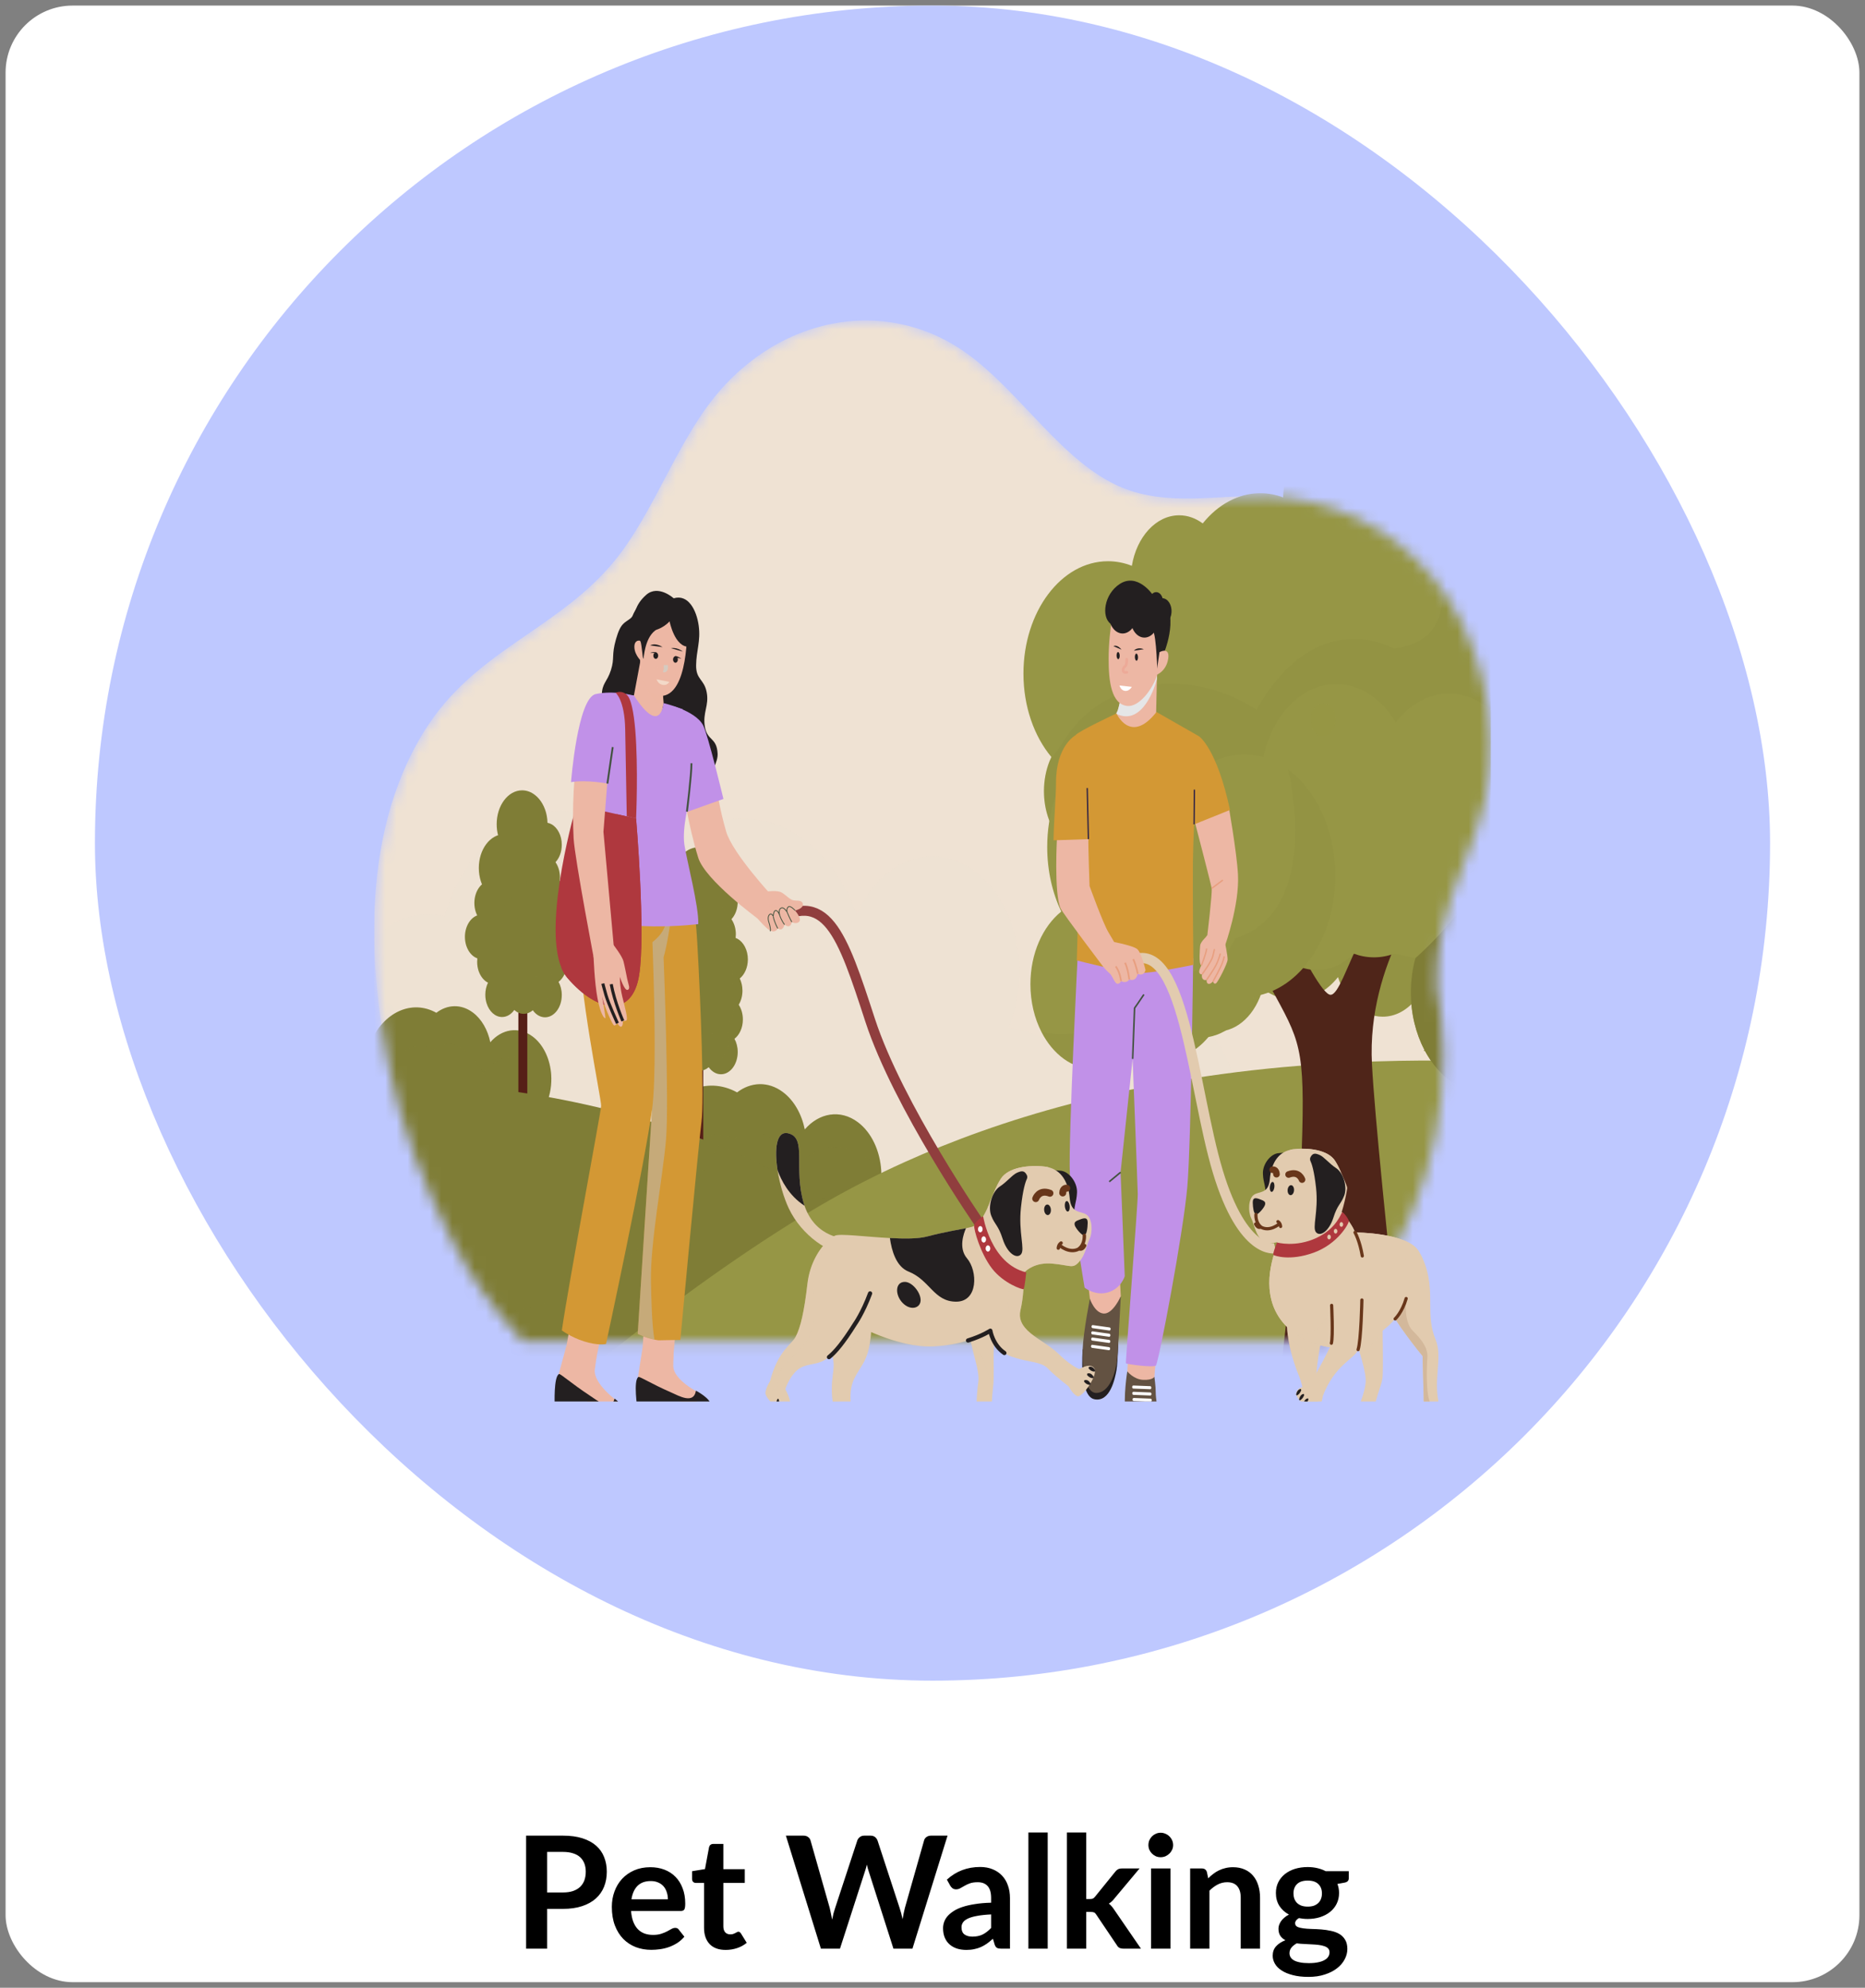 <svg width="167" height="178" viewBox="0 0 167 178" fill="none" xmlns="http://www.w3.org/2000/svg">
<rect x="0" y="0" width="167" height="178" fill="#808080" stroke="none"/>
<g clip-path="url(#clip0_542_9797)">
<rect x="0.5" y="0.5" width="166" height="177" rx="6" fill="white"/>
<rect x="8.5" y="0.5" width="150" height="150" rx="75" fill="#BEC8FF"/>
<g clip-path="url(#clip1_542_9797)">
<mask id="mask0_542_9797" style="mask-type:luminance" maskUnits="userSpaceOnUse" x="33" y="28" width="101" height="93">
<path d="M129.072 83.578C128.757 85.151 128.629 86.715 128.648 88.277C128.982 90.088 129.179 91.945 129.221 93.834C129.231 94.129 129.235 94.423 129.235 94.721C129.235 104.354 125.373 113.193 118.926 120.137H46.82C44.262 117.386 42.109 114.333 40.447 111.054C37.914 106.058 35.88 100.859 34.764 95.24C33.278 87.771 31.921 75.234 38.008 65.444C42.387 58.403 49.458 56.566 54.556 50.784C58.082 46.785 60.07 40.886 63.293 36.451C69.165 28.362 79.21 26.309 86.63 31.7C91.486 35.228 95.202 41.503 100.491 43.676C104.577 45.351 108.975 44.312 113.247 44.431C118.734 44.584 124.338 46.835 128.364 51.787C132.391 56.738 134.555 64.63 132.987 71.618C132.051 75.792 129.919 79.368 129.072 83.578Z" fill="white"/>
</mask>
<g mask="url(#mask0_542_9797)">
<path d="M132.989 71.619C134.557 64.63 132.394 56.739 128.366 51.787C124.34 46.836 118.736 44.585 113.252 44.432C108.977 44.31 104.581 45.352 100.495 43.673C95.205 41.503 91.49 35.229 86.633 31.697C79.213 26.309 69.167 28.36 63.295 36.452C60.075 40.886 58.087 46.785 54.558 50.781C49.46 56.567 42.391 58.401 38.01 65.445C31.924 75.234 33.28 87.772 34.764 95.241C35.882 100.859 37.914 106.058 40.447 111.054C42.17 114.455 44.419 117.612 47.1 120.441C55.603 129.424 68.471 135.151 82.873 135.151C95.698 135.151 107.305 130.611 115.699 123.269C124.064 115.959 129.235 105.869 129.235 94.724C129.235 94.427 129.231 94.132 129.221 93.835C129.177 91.945 128.983 90.092 128.646 88.277C128.627 86.718 128.757 85.151 129.072 83.578C129.921 79.369 132.053 75.793 132.989 71.619Z" fill="#EFE2D3"/>
<path opacity="0.4" d="M111.049 99.753C110.813 94.029 107.13 89.644 102.824 89.959C99.85 90.175 97.356 92.579 96.177 95.933C94.789 93.629 92.682 92.142 90.337 92.043C91.012 90.403 91.364 88.5 91.282 86.496C91.046 80.772 87.363 76.387 83.057 76.701C80.323 76.901 77.997 78.949 76.722 81.884C74.817 76.526 70.614 72.958 65.888 73.303C63.051 73.511 60.518 75.095 58.631 77.54C56.423 74.306 53.179 72.372 49.643 72.63C45.12 72.961 41.366 76.79 39.781 82.034C39.165 81.875 38.525 81.814 37.871 81.861C33.565 82.175 30.267 87.071 30.503 92.796C30.593 94.952 31.172 96.919 32.089 98.517C29.959 99.556 28.283 101.782 27.482 104.569C27.102 105.889 26.922 107.334 26.985 108.834C27.221 114.558 30.906 118.943 35.212 118.629C38.084 118.418 40.509 116.173 41.733 113C42.613 113.375 43.558 113.544 44.534 113.472C44.814 113.452 45.092 113.414 45.364 113.352C47.084 119.529 51.679 123.775 56.885 123.395C61.542 123.053 65.407 119.107 67.031 113.708C68.557 116.145 70.9 117.626 73.467 117.437C75.91 117.259 78.03 115.606 79.359 113.161C79.525 113.419 79.702 113.666 79.886 113.903C81.393 115.817 83.467 116.929 85.712 116.765C88.113 116.59 90.199 114.986 91.537 112.613C91.539 112.611 91.539 112.611 91.541 112.608C94.056 111.977 96.119 109.76 97.16 106.803C98.683 109.329 101.068 110.877 103.685 110.685C107.989 110.371 111.287 105.478 111.049 99.753Z" fill="#EFE2D3"/>
<path d="M33.153 93.4C34.339 90.602 36.897 89.482 39.073 90.694C40.049 89.946 41.288 89.882 42.34 90.669C43.138 91.266 43.68 92.244 43.903 93.333C44.925 92.147 46.439 91.88 47.691 92.817C48.677 93.556 49.269 94.87 49.359 96.265C49.413 97.112 49.283 97.99 48.947 98.788C48.36 100.175 47.289 100.972 46.173 101.019C46.215 102.159 46.027 103.328 45.573 104.398C44.296 107.413 41.422 108.48 39.156 106.782C37.95 105.879 37.16 104.379 36.874 102.714C36.218 102.642 35.561 102.386 34.949 101.931C34.23 101.392 33.659 100.641 33.254 99.769C32.38 97.893 32.282 95.459 33.153 93.4Z" fill="#7F7D36"/>
<path opacity="0.1" d="M33.153 93.4C34.339 90.602 36.897 89.482 39.073 90.694C40.049 89.946 41.288 89.882 42.34 90.669C43.138 91.266 43.68 92.244 43.903 93.333C44.925 92.147 46.439 91.88 47.691 92.817C48.677 93.556 49.269 94.87 49.359 96.265C45.853 92.614 43.264 96.109 43.264 96.109C40.879 91.994 38.874 93.964 38.874 93.964C34.69 92.344 33.44 98.655 33.254 99.772C32.38 97.893 32.282 95.459 33.153 93.4Z" fill="#7F7D36"/>
<path d="M58.575 101.222C60.061 97.713 63.274 96.307 66.002 97.824C67.227 96.885 68.782 96.804 70.103 97.793C71.106 98.544 71.783 99.769 72.063 101.139C73.347 99.65 75.245 99.316 76.814 100.489C78.054 101.417 78.796 103.065 78.909 104.815C78.978 105.879 78.815 106.98 78.391 107.983C77.653 109.722 76.311 110.726 74.91 110.784C74.965 112.215 74.726 113.682 74.158 115.024C72.557 118.806 68.951 120.148 66.104 118.017C64.591 116.886 63.598 114.999 63.241 112.912C62.417 112.823 61.593 112.501 60.826 111.929C59.923 111.253 59.206 110.312 58.699 109.217C57.605 106.86 57.482 103.804 58.575 101.222Z" fill="#7F7D36"/>
<path opacity="0.1" d="M58.575 101.222C60.061 97.713 63.274 96.307 66.002 97.824C67.227 96.885 68.782 96.804 70.103 97.793C71.106 98.544 71.783 99.769 72.063 101.139C73.347 99.65 75.245 99.316 76.814 100.489C78.054 101.417 78.796 103.065 78.909 104.815C74.511 100.233 71.261 104.621 71.261 104.621C68.268 99.455 65.753 101.928 65.753 101.928C60.502 99.897 58.933 107.816 58.699 109.217C57.605 106.86 57.482 103.804 58.575 101.222Z" fill="#7F7D36"/>
<path d="M47.217 88.096H46.416V101.048H47.217V88.096Z" fill="#561F17"/>
<path d="M49.029 73.799C49.029 74.572 48.812 75.278 48.452 75.811C48.199 76.192 47.875 76.484 47.508 76.656C47.441 76.686 47.374 76.714 47.303 76.739C47.127 76.795 46.943 76.828 46.753 76.828C46.228 76.828 45.745 76.592 45.361 76.198C45.012 75.839 44.744 75.35 44.598 74.786C44.516 74.478 44.475 74.147 44.475 73.802C44.475 72.129 45.495 70.773 46.753 70.773C47.177 70.773 47.572 70.926 47.911 71.196C48.425 71.599 48.808 72.263 48.958 73.049C48.996 73.252 49.021 73.463 49.025 73.677C49.029 73.719 49.029 73.76 49.029 73.799Z" fill="#7F7D36"/>
<path d="M47.063 81.238C48.321 81.238 49.34 79.883 49.34 78.212C49.34 76.541 48.321 75.186 47.063 75.186C45.806 75.186 44.787 76.541 44.787 78.212C44.787 79.883 45.806 81.238 47.063 81.238Z" fill="#7F7D36"/>
<path d="M45.151 80.753C46.408 80.753 47.428 79.398 47.428 77.727C47.428 76.055 46.408 74.701 45.151 74.701C43.894 74.701 42.875 76.055 42.875 77.727C42.875 79.398 43.894 80.753 45.151 80.753Z" fill="#7F7D36"/>
<path d="M43.977 82.859C44.806 82.859 45.478 81.966 45.478 80.864C45.478 79.762 44.806 78.869 43.977 78.869C43.148 78.869 42.477 79.762 42.477 80.864C42.477 81.966 43.148 82.859 43.977 82.859Z" fill="#7F7D36"/>
<path d="M51.21 80.808C51.21 81.534 50.918 82.17 50.481 82.52C50.312 82.656 50.121 82.748 49.916 82.781C49.85 82.795 49.781 82.801 49.712 82.801C49.507 82.801 49.312 82.748 49.135 82.648C48.855 82.492 48.618 82.228 48.455 81.895C48.303 81.587 48.213 81.217 48.211 80.822V80.806C48.211 80.695 48.217 80.586 48.232 80.481C48.244 80.383 48.261 80.289 48.284 80.194C48.434 79.572 48.809 79.083 49.281 78.894C49.417 78.838 49.561 78.811 49.712 78.811C49.852 78.811 49.985 78.836 50.115 78.886C50.178 78.908 50.238 78.936 50.295 78.969C50.832 79.275 51.21 79.983 51.21 80.808ZM44.63 83.893C44.63 84.001 44.624 84.104 44.611 84.207C44.572 84.549 44.463 84.865 44.308 85.126C44.035 85.591 43.608 85.888 43.132 85.888C42.998 85.888 42.868 85.863 42.747 85.821C42.417 85.704 42.13 85.443 41.932 85.09C41.859 84.96 41.798 84.818 41.748 84.668C41.673 84.432 41.631 84.168 41.631 83.896C41.631 82.981 42.095 82.209 42.728 81.975C42.856 81.925 42.992 81.9 43.132 81.9C43.418 81.9 43.685 82.009 43.913 82.192C44.099 82.342 44.258 82.545 44.377 82.787C44.538 83.101 44.63 83.484 44.63 83.893Z" fill="#7F7D36"/>
<path d="M45.728 86.134C45.728 86.532 45.64 86.898 45.49 87.21C45.402 87.396 45.289 87.557 45.162 87.693C44.907 87.965 44.581 88.127 44.227 88.127C44.039 88.127 43.859 88.079 43.694 87.996C43.333 87.815 43.04 87.451 42.873 86.993C42.862 86.962 42.852 86.932 42.842 86.904C42.768 86.668 42.727 86.407 42.727 86.134C42.727 86.026 42.733 85.92 42.745 85.817C42.833 85.09 43.216 84.492 43.728 84.253C43.885 84.178 44.052 84.139 44.227 84.139C44.361 84.139 44.489 84.164 44.612 84.206C44.806 84.272 44.986 84.395 45.141 84.553C45.333 84.751 45.488 85.006 45.59 85.303C45.68 85.556 45.728 85.837 45.728 86.134Z" fill="#7F7D36"/>
<path d="M46.459 89.076C46.459 89.29 46.434 89.495 46.385 89.69C46.316 89.976 46.199 90.235 46.047 90.446C45.773 90.832 45.386 91.071 44.958 91.071C44.337 91.071 43.804 90.571 43.576 89.854C43.576 89.854 43.574 89.854 43.574 89.851C43.499 89.612 43.457 89.351 43.457 89.076C43.457 88.681 43.545 88.312 43.695 88.001C43.929 87.514 44.318 87.172 44.77 87.1C44.83 87.086 44.893 87.084 44.958 87.084C45.144 87.084 45.324 87.131 45.489 87.214C45.597 87.27 45.702 87.342 45.798 87.425C45.988 87.6 46.147 87.828 46.262 88.095C46.388 88.384 46.459 88.717 46.459 89.076Z" fill="#7F7D36"/>
<path d="M48.392 88.795C48.392 89.264 48.269 89.695 48.066 90.037C47.965 90.204 47.846 90.348 47.711 90.465C47.474 90.668 47.194 90.787 46.893 90.787C46.582 90.787 46.291 90.659 46.053 90.445C45.815 90.231 45.624 89.926 45.512 89.57C45.436 89.331 45.395 89.07 45.395 88.795C45.395 88.5 45.443 88.22 45.528 87.97C45.597 87.767 45.691 87.583 45.806 87.425C45.963 87.203 46.155 87.03 46.373 86.925C46.536 86.844 46.711 86.8 46.895 86.8C47.09 86.8 47.278 86.85 47.449 86.942C47.658 87.05 47.842 87.222 47.993 87.436C47.999 87.445 48.005 87.453 48.011 87.464C48.246 87.814 48.392 88.281 48.392 88.795Z" fill="#7F7D36"/>
<path d="M50.304 89.105C50.304 90.205 49.633 91.097 48.806 91.097C48.373 91.097 47.982 90.852 47.708 90.463C47.589 90.294 47.491 90.094 47.42 89.877C47.344 89.638 47.303 89.377 47.303 89.105C47.303 88.446 47.541 87.865 47.911 87.501C47.934 87.476 47.959 87.454 47.986 87.435C48.009 87.412 48.034 87.393 48.062 87.374C48.16 87.299 48.264 87.237 48.375 87.196C48.511 87.14 48.655 87.112 48.803 87.112C49.01 87.112 49.207 87.168 49.387 87.268C49.635 87.41 49.851 87.638 50.012 87.924C50.196 88.252 50.304 88.66 50.304 89.105Z" fill="#7F7D36"/>
<path d="M50.771 86.191C50.771 86.933 50.466 87.581 50.015 87.922C49.86 88.042 49.688 88.122 49.507 88.159C49.429 88.175 49.35 88.184 49.27 88.184C48.792 88.184 48.363 87.883 48.087 87.419C48.079 87.403 48.071 87.389 48.062 87.372C47.876 87.041 47.768 86.633 47.768 86.189C47.768 85.71 47.893 85.274 48.102 84.933C48.25 84.688 48.443 84.491 48.664 84.363C48.848 84.254 49.053 84.193 49.268 84.193C49.475 84.193 49.672 84.249 49.852 84.349H49.854C50.06 84.466 50.245 84.644 50.393 84.863C50.627 85.219 50.771 85.68 50.771 86.191Z" fill="#7F7D36"/>
<path d="M50.73 83.609C50.73 84.087 50.604 84.523 50.395 84.865C50.278 85.059 50.132 85.223 49.967 85.348C49.749 85.512 49.499 85.604 49.231 85.604C49.15 85.604 49.066 85.595 48.989 85.576C48.642 85.501 48.332 85.267 48.109 84.931C47.941 84.681 47.82 84.373 47.766 84.031C47.743 83.898 47.732 83.761 47.732 83.623V83.609C47.732 82.881 48.025 82.247 48.462 81.897C48.673 81.727 48.918 81.627 49.179 81.616C49.198 81.614 49.214 81.614 49.231 81.614C49.438 81.614 49.635 81.669 49.814 81.769C50.092 81.925 50.326 82.186 50.487 82.517C50.64 82.833 50.73 83.209 50.73 83.609ZM50.138 78.565V78.59C50.136 78.69 50.13 78.79 50.117 78.89C50.007 79.805 49.423 80.513 48.713 80.558C48.688 80.56 48.665 80.56 48.64 80.56C48.598 80.56 48.556 80.558 48.514 80.552C48.418 80.544 48.326 80.522 48.234 80.485C48.008 80.402 47.806 80.252 47.636 80.052C47.423 79.796 47.264 79.463 47.189 79.085C47.153 78.918 47.137 78.746 47.137 78.565C47.137 78.132 47.239 77.732 47.417 77.404C47.498 77.251 47.594 77.118 47.705 77.001C47.96 76.728 48.286 76.567 48.638 76.567C48.765 76.567 48.89 76.587 49.008 76.629C49.081 76.653 49.152 76.684 49.219 76.723C49.417 76.834 49.593 77.001 49.739 77.209C49.988 77.562 50.138 78.04 50.138 78.565Z" fill="#7F7D36"/>
<path d="M46.358 84.223C47.187 84.223 47.859 83.33 47.859 82.228C47.859 81.126 47.187 80.233 46.358 80.233C45.529 80.233 44.857 81.126 44.857 82.228C44.857 83.33 45.529 84.223 46.358 84.223Z" fill="#7F7D36"/>
<path d="M47.706 84.034C48.535 84.034 49.207 83.141 49.207 82.039C49.207 80.937 48.535 80.044 47.706 80.044C46.877 80.044 46.205 80.937 46.205 82.039C46.205 83.141 46.877 84.034 47.706 84.034Z" fill="#7F7D36"/>
<path d="M47.485 87.584C48.314 87.584 48.986 86.691 48.986 85.589C48.986 84.487 48.314 83.594 47.485 83.594C46.656 83.594 45.984 84.487 45.984 85.589C45.984 86.691 46.656 87.584 47.485 87.584Z" fill="#7F7D36"/>
<path d="M45.094 85.418C45.923 85.418 46.595 84.525 46.595 83.423C46.595 82.321 45.923 81.428 45.094 81.428C44.266 81.428 43.594 82.321 43.594 83.423C43.594 84.525 44.266 85.418 45.094 85.418Z" fill="#7F7D36"/>
<path d="M46.077 88.109C46.906 88.109 47.578 87.216 47.578 86.114C47.578 85.012 46.906 84.119 46.077 84.119C45.248 84.119 44.576 85.012 44.576 86.114C44.576 87.216 45.248 88.109 46.077 88.109Z" fill="#7F7D36"/>
<path d="M50.304 75.648C50.304 76.282 50.083 76.846 49.738 77.21C49.619 77.338 49.485 77.438 49.339 77.513C49.32 77.521 49.303 77.529 49.284 77.538C49.134 77.604 48.973 77.643 48.806 77.643C48.371 77.643 47.978 77.396 47.704 77.004C47.631 76.898 47.564 76.782 47.51 76.659C47.378 76.365 47.305 76.02 47.305 75.651C47.305 75.498 47.317 75.351 47.342 75.209C47.493 74.32 48.091 73.656 48.806 73.656C48.881 73.656 48.956 73.664 49.029 73.681C49.154 73.706 49.276 73.75 49.389 73.814C49.926 74.114 50.304 74.823 50.304 75.648Z" fill="#7F7D36"/>
<g opacity="0.1">
<path d="M41.752 84.664C41.817 84.703 41.886 84.73 41.955 84.758C41.942 84.861 41.934 84.967 41.934 85.075V85.089C41.863 84.958 41.8 84.817 41.752 84.664ZM42.847 86.903C42.866 86.915 42.885 86.926 42.904 86.934C42.893 86.953 42.885 86.973 42.877 86.992C42.866 86.965 42.858 86.934 42.847 86.903ZM48.232 72.618C48.217 72.098 48.104 71.615 47.916 71.195C48.43 71.598 48.813 72.262 48.963 73.049C48.756 72.824 48.505 72.671 48.232 72.618ZM49.509 74.588C49.509 74.31 49.467 74.049 49.39 73.81C49.927 74.113 50.305 74.822 50.305 75.65C50.305 76.283 50.084 76.847 49.739 77.211C49.985 77.564 50.138 78.042 50.138 78.567V78.592C49.941 78.231 49.657 77.959 49.325 77.834C49.323 77.831 49.321 77.831 49.319 77.831C49.321 77.823 49.321 77.811 49.323 77.8C49.333 77.706 49.342 77.611 49.342 77.514V77.506C49.342 77.228 49.3 76.964 49.22 76.728C49.153 76.516 49.057 76.322 48.94 76.153C49.287 75.783 49.509 75.222 49.509 74.588ZM50.483 82.519C50.639 82.832 50.727 83.205 50.727 83.608C50.727 84.086 50.602 84.522 50.393 84.864C50.627 85.214 50.769 85.678 50.769 86.186C50.769 86.928 50.464 87.576 50.013 87.918C50.196 88.248 50.305 88.657 50.305 89.101C50.305 90.202 49.634 91.094 48.806 91.094C48.374 91.094 47.983 90.849 47.709 90.46C47.473 90.663 47.193 90.782 46.892 90.782C46.58 90.782 46.29 90.655 46.051 90.441C45.778 90.827 45.391 91.066 44.962 91.066C44.342 91.066 43.809 90.566 43.581 89.849C43.761 89.949 43.957 90.004 44.164 90.004C44.593 90.004 44.979 89.765 45.253 89.379C45.333 89.451 45.418 89.513 45.508 89.565C45.688 89.665 45.884 89.724 46.093 89.724C46.194 89.724 46.294 89.71 46.388 89.685C46.578 89.635 46.756 89.535 46.913 89.399C47.055 89.602 47.228 89.765 47.423 89.874C47.602 89.977 47.801 90.032 48.008 90.032C48.027 90.032 48.046 90.032 48.064 90.029C48.838 89.99 49.465 89.176 49.507 88.151C49.509 88.112 49.511 88.076 49.511 88.037C49.511 87.759 49.469 87.495 49.392 87.259C49.344 87.115 49.285 86.978 49.216 86.856C49.624 86.545 49.912 85.992 49.964 85.344C49.971 85.272 49.975 85.2 49.975 85.125C49.975 84.847 49.933 84.586 49.856 84.347H49.854C49.791 84.147 49.701 83.963 49.594 83.802C49.77 83.516 49.887 83.163 49.92 82.777C49.927 82.702 49.931 82.624 49.931 82.543C49.931 82.266 49.889 82.004 49.812 81.766C49.776 81.657 49.737 81.552 49.686 81.451C50.123 81.101 50.418 80.468 50.418 79.74C50.418 79.465 50.376 79.201 50.299 78.962C50.836 79.265 51.214 79.973 51.214 80.801C51.214 81.535 50.922 82.168 50.483 82.519Z" fill="#7F7D36"/>
</g>
<path d="M62.972 93.2H62.172V106.152H62.972V93.2Z" fill="#561F17"/>
<path d="M64.787 78.904C64.787 79.676 64.57 80.382 64.21 80.916C63.957 81.296 63.633 81.588 63.265 81.76C63.198 81.791 63.132 81.819 63.06 81.844C62.885 81.899 62.701 81.933 62.511 81.933C61.986 81.933 61.503 81.697 61.119 81.302C60.77 80.944 60.502 80.454 60.356 79.89C60.274 79.582 60.232 79.251 60.232 78.907C60.232 77.234 61.252 75.878 62.511 75.878C62.935 75.878 63.33 76.031 63.669 76.3C64.183 76.703 64.565 77.367 64.716 78.154C64.754 78.356 64.779 78.568 64.783 78.782C64.785 78.821 64.787 78.862 64.787 78.904Z" fill="#7F7D36"/>
<path d="M62.817 86.34C64.074 86.34 65.094 84.985 65.094 83.314C65.094 81.643 64.074 80.288 62.817 80.288C61.56 80.288 60.541 81.643 60.541 83.314C60.541 84.985 61.56 86.34 62.817 86.34Z" fill="#7F7D36"/>
<path d="M60.903 85.855C62.16 85.855 63.179 84.5 63.179 82.829C63.179 81.157 62.16 79.803 60.903 79.803C59.646 79.803 58.627 81.157 58.627 82.829C58.627 84.5 59.646 85.855 60.903 85.855Z" fill="#7F7D36"/>
<path d="M59.729 87.963C60.558 87.963 61.23 87.07 61.23 85.968C61.23 84.866 60.558 83.973 59.729 83.973C58.9 83.973 58.228 84.866 58.228 85.968C58.228 87.07 58.9 87.963 59.729 87.963Z" fill="#7F7D36"/>
<path d="M66.966 85.912C66.966 86.638 66.673 87.274 66.237 87.624C66.067 87.76 65.877 87.852 65.672 87.885C65.605 87.899 65.536 87.905 65.467 87.905C65.263 87.905 65.068 87.852 64.89 87.752C64.61 87.596 64.374 87.332 64.211 86.999C64.058 86.691 63.969 86.321 63.967 85.926V85.91C63.967 85.799 63.973 85.69 63.987 85.585C64 85.487 64.017 85.393 64.04 85.298C64.19 84.676 64.564 84.187 65.037 83.998C65.173 83.942 65.317 83.915 65.467 83.915C65.607 83.915 65.741 83.94 65.871 83.99C65.933 84.012 65.994 84.04 66.05 84.073C66.588 84.379 66.966 85.087 66.966 85.912ZM60.388 88.997C60.388 89.105 60.382 89.208 60.369 89.311C60.33 89.653 60.221 89.969 60.066 90.231C59.792 90.695 59.366 90.992 58.889 90.992C58.756 90.992 58.626 90.967 58.505 90.925C58.175 90.808 57.888 90.547 57.69 90.194C57.617 90.064 57.556 89.922 57.506 89.772C57.431 89.536 57.389 89.272 57.389 89C57.389 88.085 57.853 87.313 58.486 87.079C58.614 87.029 58.749 87.004 58.889 87.004C59.176 87.004 59.443 87.113 59.671 87.296C59.857 87.446 60.016 87.649 60.135 87.891C60.294 88.205 60.388 88.586 60.388 88.997Z" fill="#7F7D36"/>
<path d="M61.484 91.238C61.484 91.636 61.396 92.002 61.246 92.314C61.158 92.5 61.045 92.661 60.917 92.797C60.663 93.069 60.336 93.231 59.983 93.231C59.795 93.231 59.615 93.183 59.45 93.1C59.089 92.919 58.796 92.555 58.629 92.097C58.618 92.066 58.608 92.036 58.597 92.008C58.524 91.772 58.482 91.511 58.482 91.238C58.482 91.13 58.489 91.024 58.501 90.921C58.589 90.194 58.971 89.596 59.484 89.357C59.64 89.282 59.808 89.243 59.983 89.243C60.117 89.243 60.245 89.268 60.368 89.31C60.562 89.376 60.742 89.499 60.897 89.657C61.089 89.855 61.244 90.11 61.346 90.407C61.436 90.66 61.484 90.941 61.484 91.238Z" fill="#7F7D36"/>
<path d="M62.212 94.179C62.212 94.393 62.187 94.598 62.139 94.793C62.07 95.079 61.953 95.338 61.801 95.549C61.527 95.935 61.14 96.174 60.712 96.174C60.091 96.174 59.558 95.674 59.33 94.957C59.33 94.957 59.328 94.957 59.328 94.954C59.253 94.715 59.211 94.454 59.211 94.179C59.211 93.784 59.299 93.415 59.449 93.103C59.683 92.617 60.072 92.275 60.524 92.203C60.584 92.189 60.647 92.186 60.712 92.186C60.898 92.186 61.078 92.234 61.243 92.317C61.351 92.373 61.456 92.445 61.552 92.528C61.742 92.703 61.901 92.931 62.016 93.198C62.141 93.484 62.212 93.82 62.212 94.179Z" fill="#7F7D36"/>
<path d="M64.14 93.895C64.14 94.365 64.017 94.795 63.814 95.137C63.714 95.304 63.594 95.448 63.459 95.565C63.222 95.768 62.942 95.887 62.641 95.887C62.33 95.887 62.039 95.76 61.801 95.546C61.563 95.332 61.373 95.026 61.26 94.67C61.184 94.431 61.143 94.17 61.143 93.895C61.143 93.6 61.191 93.32 61.276 93.07C61.345 92.867 61.439 92.683 61.554 92.525C61.711 92.303 61.903 92.13 62.121 92.025C62.284 91.944 62.459 91.9 62.643 91.9C62.838 91.9 63.026 91.95 63.197 92.042C63.406 92.15 63.59 92.322 63.741 92.536C63.747 92.545 63.753 92.553 63.76 92.564C63.996 92.917 64.14 93.384 64.14 93.895Z" fill="#7F7D36"/>
<path d="M66.058 94.206C66.058 95.306 65.387 96.198 64.559 96.198C64.127 96.198 63.736 95.954 63.462 95.564C63.343 95.395 63.245 95.195 63.174 94.978C63.098 94.739 63.057 94.478 63.057 94.206C63.057 93.547 63.295 92.966 63.665 92.602C63.688 92.577 63.713 92.555 63.74 92.536C63.763 92.513 63.788 92.494 63.815 92.475C63.914 92.4 64.018 92.338 64.129 92.297C64.265 92.241 64.409 92.213 64.557 92.213C64.764 92.213 64.961 92.269 65.141 92.369C65.389 92.511 65.605 92.739 65.766 93.025C65.95 93.353 66.058 93.761 66.058 94.206Z" fill="#7F7D36"/>
<path d="M66.519 91.292C66.519 92.034 66.214 92.681 65.763 93.023C65.608 93.142 65.436 93.223 65.255 93.259C65.177 93.276 65.098 93.284 65.019 93.284C64.54 93.284 64.111 92.984 63.835 92.52C63.827 92.503 63.819 92.49 63.81 92.473C63.624 92.142 63.516 91.734 63.516 91.289C63.516 90.811 63.641 90.375 63.85 90.033C63.998 89.789 64.191 89.591 64.412 89.463C64.596 89.355 64.801 89.294 65.016 89.294C65.223 89.294 65.42 89.35 65.6 89.45H65.602C65.809 89.566 65.993 89.744 66.141 89.964C66.377 90.319 66.519 90.783 66.519 91.292Z" fill="#7F7D36"/>
<path d="M66.482 88.713C66.482 89.19 66.356 89.627 66.147 89.969C66.03 90.163 65.884 90.327 65.719 90.452C65.501 90.616 65.251 90.708 64.983 90.708C64.901 90.708 64.818 90.699 64.741 90.68C64.394 90.605 64.084 90.371 63.861 90.035C63.693 89.785 63.572 89.477 63.518 89.135C63.495 89.001 63.484 88.865 63.484 88.726V88.713C63.484 87.984 63.777 87.351 64.214 87.001C64.425 86.831 64.669 86.731 64.931 86.72C64.95 86.717 64.966 86.717 64.983 86.717C65.19 86.717 65.386 86.773 65.566 86.873C65.844 87.029 66.078 87.29 66.239 87.621C66.392 87.934 66.482 88.31 66.482 88.713ZM65.89 83.666V83.691C65.888 83.791 65.882 83.891 65.869 83.992C65.758 84.906 65.175 85.614 64.465 85.659C64.44 85.662 64.417 85.662 64.391 85.662C64.35 85.662 64.308 85.659 64.266 85.653C64.17 85.645 64.078 85.623 63.986 85.586C63.76 85.503 63.557 85.353 63.388 85.153C63.175 84.897 63.016 84.564 62.941 84.186C62.905 84.019 62.889 83.847 62.889 83.666C62.889 83.233 62.991 82.833 63.169 82.505C63.25 82.352 63.346 82.219 63.457 82.102C63.712 81.83 64.038 81.668 64.389 81.668C64.517 81.668 64.642 81.688 64.759 81.73C64.833 81.755 64.904 81.785 64.971 81.824C65.169 81.935 65.345 82.102 65.491 82.31C65.74 82.666 65.89 83.144 65.89 83.666Z" fill="#7F7D36"/>
<path d="M62.112 89.324C62.941 89.324 63.613 88.431 63.613 87.329C63.613 86.227 62.941 85.334 62.112 85.334C61.283 85.334 60.611 86.227 60.611 87.329C60.611 88.431 61.283 89.324 62.112 89.324Z" fill="#7F7D36"/>
<path d="M63.462 89.138C64.291 89.138 64.963 88.245 64.963 87.143C64.963 86.041 64.291 85.148 63.462 85.148C62.633 85.148 61.961 86.041 61.961 87.143C61.961 88.245 62.633 89.138 63.462 89.138Z" fill="#7F7D36"/>
<path d="M63.235 92.69C64.064 92.69 64.736 91.797 64.736 90.695C64.736 89.593 64.064 88.7 63.235 88.7C62.406 88.7 61.734 89.593 61.734 90.695C61.734 91.797 62.406 92.69 63.235 92.69Z" fill="#7F7D36"/>
<path d="M60.848 90.522C61.677 90.522 62.349 89.629 62.349 88.527C62.349 87.425 61.677 86.532 60.848 86.532C60.02 86.532 59.348 87.425 59.348 88.527C59.348 89.629 60.02 90.522 60.848 90.522Z" fill="#7F7D36"/>
<path d="M61.833 93.213C62.662 93.213 63.334 92.32 63.334 91.218C63.334 90.116 62.662 89.223 61.833 89.223C61.004 89.223 60.332 90.116 60.332 91.218C60.332 92.32 61.004 93.213 61.833 93.213Z" fill="#7F7D36"/>
<path d="M66.058 80.752C66.058 81.386 65.837 81.95 65.492 82.314C65.373 82.442 65.239 82.542 65.092 82.617C65.074 82.625 65.057 82.633 65.038 82.642C64.888 82.708 64.727 82.747 64.559 82.747C64.125 82.747 63.732 82.5 63.458 82.108C63.385 82.002 63.318 81.886 63.263 81.763C63.132 81.469 63.059 81.124 63.059 80.755C63.059 80.602 63.071 80.455 63.096 80.313C63.247 79.424 63.844 78.76 64.559 78.76C64.635 78.76 64.71 78.768 64.783 78.785C64.908 78.81 65.03 78.854 65.142 78.918C65.68 79.218 66.058 79.924 66.058 80.752Z" fill="#7F7D36"/>
<g opacity="0.1">
<path d="M57.502 89.769C57.567 89.807 57.636 89.835 57.705 89.863C57.692 89.966 57.684 90.071 57.684 90.18V90.194C57.613 90.063 57.55 89.919 57.502 89.769ZM58.597 92.008C58.616 92.019 58.635 92.03 58.654 92.039C58.643 92.058 58.635 92.078 58.627 92.097C58.618 92.069 58.608 92.039 58.597 92.008ZM63.982 77.72C63.967 77.2 63.854 76.717 63.666 76.297C64.18 76.7 64.563 77.364 64.713 78.151C64.508 77.928 64.257 77.776 63.982 77.72ZM65.261 79.69C65.261 79.412 65.219 79.151 65.142 78.912C65.679 79.215 66.057 79.924 66.057 80.752C66.057 81.385 65.836 81.949 65.491 82.313C65.737 82.666 65.89 83.144 65.89 83.669V83.694C65.694 83.333 65.409 83.061 65.077 82.936C65.075 82.933 65.073 82.933 65.071 82.933C65.073 82.925 65.073 82.913 65.075 82.902C65.085 82.808 65.094 82.713 65.094 82.616V82.608C65.094 82.33 65.052 82.066 64.972 81.83C64.906 81.619 64.809 81.424 64.692 81.255C65.037 80.888 65.261 80.324 65.261 79.69ZM66.235 87.623C66.392 87.937 66.479 88.31 66.479 88.713C66.479 89.191 66.354 89.627 66.145 89.969C66.379 90.319 66.521 90.783 66.521 91.291C66.521 92.033 66.216 92.681 65.765 93.022C65.948 93.353 66.057 93.761 66.057 94.206C66.057 95.306 65.386 96.198 64.558 96.198C64.126 96.198 63.735 95.954 63.461 95.565C63.225 95.768 62.945 95.887 62.644 95.887C62.332 95.887 62.042 95.759 61.804 95.546C61.53 95.932 61.143 96.171 60.715 96.171C60.094 96.171 59.561 95.671 59.333 94.954C59.513 95.054 59.709 95.109 59.916 95.109C60.345 95.109 60.731 94.87 61.005 94.484C61.085 94.556 61.17 94.617 61.26 94.67C61.44 94.77 61.636 94.829 61.845 94.829C61.946 94.829 62.046 94.815 62.14 94.79C62.33 94.74 62.508 94.64 62.665 94.504C62.807 94.706 62.98 94.87 63.175 94.979C63.355 95.081 63.553 95.137 63.76 95.137C63.779 95.137 63.798 95.137 63.816 95.134C64.59 95.095 65.217 94.281 65.259 93.256C65.261 93.217 65.263 93.181 65.263 93.142C65.263 92.864 65.221 92.6 65.144 92.364C65.096 92.219 65.037 92.083 64.968 91.961C65.376 91.65 65.664 91.097 65.716 90.449C65.723 90.377 65.727 90.305 65.727 90.23C65.727 89.952 65.685 89.691 65.608 89.452H65.606C65.543 89.252 65.453 89.068 65.347 88.907C65.522 88.621 65.639 88.268 65.673 87.882C65.679 87.807 65.683 87.729 65.683 87.648C65.683 87.371 65.641 87.109 65.564 86.87C65.528 86.762 65.489 86.656 65.439 86.556C65.875 86.206 66.17 85.573 66.17 84.845C66.17 84.57 66.128 84.306 66.051 84.067C66.588 84.37 66.966 85.078 66.966 85.906C66.964 86.637 66.672 87.273 66.235 87.623Z" fill="#7F7D36"/>
</g>
<path d="M88.565 121.111L87.257 121.305L76.956 122.845L76.147 122.967L69.463 123.964L68.671 124.087L65.366 124.579H65.362L61.938 125.093L61.15 125.209L54.371 126.218L53.59 126.335L46.767 127.355L45.988 127.471L39.115 128.497L38.342 128.61L31.649 129.611C31.216 127.852 33.21 125.973 33.854 124.565C34.769 122.561 35.386 120.308 35.616 117.979C35.616 117.976 35.616 117.976 35.616 117.976C35.624 117.907 35.631 117.846 35.637 117.776C35.67 117.396 35.697 117.015 35.71 116.637C35.718 116.451 35.723 116.262 35.725 116.076C35.725 116.076 35.725 116.076 35.725 116.073C35.802 111.752 34.788 107.467 33.904 103.271C33.775 102.652 33.647 102.035 33.522 101.412C33.386 100.754 33.256 100.095 33.131 99.434C32.955 98.545 32.79 97.65 32.627 96.755C34.136 96.761 35.819 96.803 37.644 96.905C38.055 96.925 38.475 96.953 38.9 96.98C41.142 97.136 43.575 97.378 46.126 97.753C46.571 97.82 47.02 97.889 47.474 97.961C50.036 98.373 52.706 98.92 55.425 99.634C55.912 99.762 56.403 99.895 56.894 100.037C59.363 100.734 61.861 101.579 64.35 102.593C64.889 102.807 65.427 103.032 65.964 103.269C66.505 103.505 67.049 103.749 67.588 104.002C69.795 105.041 71.979 106.225 74.105 107.573C75.253 108.301 76.383 109.073 77.493 109.899C81.55 112.911 85.321 116.601 88.565 121.111Z" fill="#7F7D36"/>
<path opacity="0.1" d="M87.257 121.305L76.956 122.844L76.147 122.967L69.463 123.964L68.671 124.087L65.366 124.578H65.362L61.938 125.092L61.15 125.209L54.371 126.218L53.59 126.335L46.767 127.354L45.988 127.471L39.115 128.496L38.342 128.61L31.649 129.611C31.216 127.852 33.21 125.973 33.854 124.564C34.769 122.561 35.386 120.308 35.616 117.979C35.616 117.976 35.616 117.976 35.616 117.976C35.624 117.907 35.631 117.846 35.637 117.776C35.67 117.395 35.697 117.015 35.71 116.637C51.28 121.213 60.36 109.732 64.35 102.593C64.889 102.807 65.427 103.032 65.964 103.268C66.505 103.505 67.049 103.749 67.588 104.002C69.795 105.041 71.979 106.225 74.105 107.573C75.253 108.301 76.383 109.073 77.493 109.898L87.257 121.305Z" fill="#7F7D36"/>
<path d="M138.386 130.143L132.665 129.707L81.767 145.076L70.398 143.817L64.37 139.697L57.221 139.925L46.283 128.018C46.283 128.018 60.317 115.641 73.354 108.008C73.598 107.864 73.849 107.722 74.102 107.575C76.203 106.377 78.498 105.193 81.006 104.062C85.312 102.12 90.23 100.328 95.823 98.858C98.488 98.155 101.312 97.524 104.291 96.991C107.625 96.388 111.157 95.904 114.897 95.56C117.582 95.312 120.375 95.137 123.28 95.046C125.866 94.962 128.539 94.946 131.305 95.001C132.024 95.015 132.751 95.034 133.483 95.059C133.527 96.21 133.639 97.36 133.8 98.508C133.926 99.389 134.078 100.267 134.256 101.148C135.65 108.103 138.464 115.066 139.319 122.255C139.64 124.95 139.58 128.018 138.386 130.143Z" fill="#969645"/>
<path d="M143.593 79.317C143.593 81.064 143.012 82.629 142.081 83.682C141.759 84.057 141.404 84.354 141.013 84.582C140.622 86.285 139.897 87.794 138.946 88.986C138.317 89.762 137.592 90.406 136.791 90.87C136.223 91.198 135.627 91.434 134.998 91.562C134.799 92.226 134.504 92.826 134.128 93.338C133.472 94.283 132.569 94.919 131.557 95.094C131.371 95.13 131.179 95.15 130.989 95.15C129.114 95.15 127.513 93.569 126.917 91.346C126.76 90.809 126.67 90.231 126.658 89.634C125.897 90.512 124.904 91.043 123.817 91.043C122.013 91.043 120.466 89.581 119.812 87.497C118.794 88.767 117.425 89.545 115.916 89.545C114.879 89.545 113.905 89.175 113.067 88.531C112.469 90.767 110.864 92.371 108.977 92.371C108.847 92.371 108.719 92.362 108.592 92.349C107.549 93.88 106.04 94.844 104.361 94.844C101.211 94.844 98.659 91.451 98.659 87.264C98.659 85.516 99.107 83.907 99.853 82.626C98.712 81.587 97.961 79.842 97.961 77.863C97.961 77.43 97.999 77.01 98.066 76.604C97.984 76.61 97.9 76.616 97.819 76.616C95.421 76.616 93.48 74.031 93.48 70.847C93.48 69.877 93.662 68.96 93.981 68.157C94.032 68.032 94.084 67.907 94.142 67.788C92.608 65.945 91.644 63.281 91.644 60.321C91.644 54.764 95.033 50.257 99.213 50.257C99.955 50.257 100.674 50.401 101.351 50.668C101.78 48.081 103.513 46.144 105.588 46.144C106.353 46.144 107.074 46.408 107.697 46.872C109.05 45.194 110.864 44.166 112.858 44.166C113.567 44.166 114.25 44.299 114.898 44.541C114.986 41.457 116.892 38.995 119.233 38.995C121.206 38.995 122.872 40.748 123.399 43.149C124.085 42.871 124.81 42.718 125.565 42.712H125.608C128.953 42.712 131.789 45.597 132.79 49.595C133.806 48.92 134.954 48.539 136.166 48.539C140.346 48.539 143.737 53.047 143.737 58.604C143.737 61.349 142.907 63.839 141.567 65.654L141.569 65.656C142.445 66.701 142.999 68.232 142.999 69.922C142.999 70.669 142.888 71.378 142.692 72.034C142.433 72.942 141.994 73.734 141.44 74.351C142.729 75.332 143.593 77.196 143.593 79.317Z" fill="#969645"/>
<path opacity="0.1" d="M143.591 79.317C143.591 81.064 143.01 82.629 142.08 83.682C141.758 84.057 141.403 84.354 141.012 84.582C140.621 86.285 139.896 87.794 138.945 88.986C138.316 89.762 137.59 90.406 136.79 90.87C136.221 91.198 135.626 91.434 134.996 91.562C134.798 92.226 134.503 92.827 134.127 93.338C133.471 94.283 132.568 94.919 131.556 95.094C131.37 95.13 131.178 95.15 130.987 95.15C129.112 95.15 127.511 93.569 126.916 91.346C126.759 90.809 126.669 90.231 126.656 89.634C125.896 90.512 124.903 91.043 123.816 91.043C122.012 91.043 120.465 89.581 119.811 87.497C118.793 88.767 117.424 89.545 115.915 89.545C114.878 89.545 113.904 89.175 113.066 88.531C112.468 90.768 110.863 92.371 108.975 92.371C108.846 92.371 108.718 92.362 108.591 92.349C107.548 93.88 106.039 94.844 104.36 94.844C101.21 94.844 98.658 91.451 98.658 87.264C98.658 85.516 99.105 83.907 99.852 82.626C98.71 81.587 97.96 79.842 97.96 77.863C97.96 77.43 97.998 77.01 98.064 76.605C97.983 76.61 97.899 76.616 97.818 76.616C95.42 76.616 93.478 74.031 93.478 70.847C93.478 69.877 93.66 68.96 93.98 68.157C95.084 66.832 96.077 64.359 98.921 62.769C105.922 58.86 112.512 63.553 112.512 63.553C117.926 54.008 124.809 58.076 124.809 58.076C132.848 57.112 127.656 46.453 125.565 42.707H125.609C128.954 42.707 131.79 45.591 132.791 49.59C133.807 48.915 134.955 48.534 136.167 48.534C140.347 48.534 143.738 53.041 143.738 58.599C143.738 61.344 142.908 63.834 141.568 65.648L141.57 65.651C142.446 66.696 143 68.227 143 69.916C143 70.664 142.889 71.372 142.693 72.028C142.433 72.937 141.994 73.728 141.441 74.345C142.728 75.332 143.591 77.196 143.591 79.317Z" fill="#7F7D36"/>
<path d="M128.17 79.222C128.17 79.222 122.366 86.079 122.851 95.296C123.333 104.513 127.687 142.245 127.687 142.245H112.211C112.211 142.245 116.241 112.441 116.563 103.013C116.885 93.582 116.402 93.262 113.741 88.333C111.081 83.403 108.422 76.868 108.422 76.868L112.13 76.009C112.13 76.009 117.771 89.083 119.143 89.083C120.514 89.083 122.125 79.333 127.767 78.152" fill="#4F2519"/>
<path d="M142.078 83.681C141.756 84.054 141.401 84.354 141.01 84.582C140.619 86.282 139.894 87.794 138.943 88.986C138.314 89.758 137.589 90.406 136.788 90.87C136.069 91.954 135.16 92.806 134.125 93.335C133.469 94.279 132.566 94.918 131.552 95.091C131.299 94.718 131.065 94.307 130.86 93.882C130.346 92.809 129.999 91.581 129.867 90.261C129.825 89.869 129.807 89.461 129.807 89.052C129.807 88.672 129.828 88.297 129.861 87.933C130.005 86.324 130.469 84.848 131.161 83.62C131.613 82.828 132.16 82.128 132.783 81.572C133.439 80.972 134.179 80.527 134.974 80.272C135.494 80.1 136.042 80.008 136.602 80.008C136.882 80.008 137.156 80.027 137.423 80.072C138.347 80.227 139.217 80.616 139.99 81.208C140.469 81.581 140.914 82.028 141.311 82.536C141.593 82.892 141.846 83.273 142.078 83.681Z" fill="#496D29"/>
<path d="M139.824 87.281C139.892 87.795 139.93 88.326 139.93 88.868C139.93 93.859 136.887 97.902 133.135 97.902C130.84 97.902 128.814 96.39 127.583 94.078C127.468 94.125 127.466 94.106 127.556 94.025C126.789 92.564 126.337 90.785 126.337 88.868C126.337 87.793 126.48 86.762 126.739 85.806V85.803C126.131 85.664 125.501 85.528 124.858 85.395C124.274 85.611 123.664 85.728 123.031 85.728C122.408 85.728 121.804 85.614 121.231 85.403C120.305 86.32 119.158 86.862 117.914 86.862C114.839 86.862 112.348 83.55 112.348 79.462C112.348 77.62 112.856 75.933 113.696 74.638C113.163 73.349 112.858 71.868 112.858 70.292C112.858 65.302 115.899 61.259 119.653 61.259C121.816 61.259 123.741 62.604 124.987 64.696C126.214 63.096 127.893 62.106 129.747 62.106C133.413 62.106 136.4 65.969 136.538 70.798C136.778 70.823 137.016 70.865 137.25 70.923C140.411 71.698 142.804 75.377 142.804 79.804C142.804 82.913 141.621 85.656 139.824 87.281Z" fill="#969645"/>
<path d="M119.566 78.42C119.566 83.985 116.416 88.567 112.359 89.201C111.364 91.435 109.533 92.933 107.438 92.933C105.848 92.933 104.41 92.069 103.373 90.674C102.587 93.622 100.472 95.737 97.984 95.737C96.019 95.737 94.287 94.419 93.258 92.413C92.633 91.196 92.268 89.723 92.268 88.134C92.268 85.375 93.373 82.96 95.029 81.629C94.234 79.956 93.772 77.975 93.772 75.847C93.772 69.85 97.43 64.987 101.941 64.987C104.339 64.987 106.496 66.363 107.99 68.55C109.027 67.916 110.183 67.56 111.399 67.56C112.829 67.56 114.173 68.049 115.344 68.908C117.86 70.759 119.566 74.326 119.566 78.42Z" fill="#969645"/>
<path opacity="0.2" d="M99.246 75.949C100.76 75.949 101.986 74.318 101.986 72.306C101.986 70.294 100.76 68.663 99.246 68.663C97.733 68.663 96.506 70.294 96.506 72.306C96.506 74.318 97.733 75.949 99.246 75.949Z" fill="#969645"/>
<path opacity="0.2" d="M118.482 65.932C119.099 65.932 119.6 65.266 119.6 64.445C119.6 63.624 119.099 62.959 118.482 62.959C117.864 62.959 117.363 63.624 117.363 64.445C117.363 65.266 117.864 65.932 118.482 65.932Z" fill="#969645"/>
<path opacity="0.1" d="M119.571 78.419C119.571 83.985 116.421 88.567 112.364 89.2C111.369 91.434 109.538 92.932 107.444 92.932C105.853 92.932 104.415 92.068 103.378 90.673C102.592 93.621 100.477 95.736 97.99 95.736C96.025 95.736 94.292 94.419 93.264 92.412C100.895 93.966 102.569 85.757 102.569 85.757C108.806 89.278 110.571 84.037 110.571 84.037C117.926 81.753 115.777 70.808 115.345 68.91C117.865 70.758 119.571 74.326 119.571 78.419Z" fill="#7F7D36"/>
<path d="M139.82 87.282C139.889 87.796 139.927 88.327 139.927 88.869C139.927 93.859 136.883 97.902 133.131 97.902C130.836 97.902 128.811 96.391 127.58 94.079C127.465 94.126 127.463 94.107 127.553 94.026C126.785 92.564 126.334 90.786 126.334 88.869C126.334 87.793 126.476 86.763 126.735 85.807V85.804C131.762 81.363 135.456 74.631 137.247 70.924C140.407 71.699 142.801 75.378 142.801 79.805C142.801 82.914 141.618 85.656 139.82 87.282Z" fill="#7F7D36"/>
</g>
<path d="M103.372 123.286L103.47 122.019C103.47 122.019 101.002 121.908 100.993 121.947C100.985 121.986 100.945 122.805 100.945 122.805L101.608 124.264C101.608 124.264 102.682 124.3 102.709 124.3C102.737 124.3 103.159 123.861 103.159 123.861L103.372 123.286Z" fill="#EDB7A4"/>
<path d="M100.362 116.081L100.239 113.775L97.34 114.139L97.595 116.309L98 118.824L99.487 118.093L100.362 116.081Z" fill="#EDB7A4"/>
<path d="M96.529 85.03C96.529 85.03 95.662 101.816 95.798 105.087C95.933 108.358 97.119 115.307 97.119 115.307C97.119 115.307 98.084 116.085 99.246 115.721C100.409 115.357 100.714 114.282 100.714 114.282L100.342 104.973L101.418 94.82C101.418 94.82 101.863 106.085 101.88 106.926C101.897 107.766 100.77 121.987 100.82 122.076C100.871 122.165 103.264 122.484 103.502 122.282C103.74 122.079 105.979 110.311 106.322 106.223C106.663 102.136 106.842 85.808 106.842 85.808L96.529 85.03Z" fill="#C191E8"/>
<path d="M100.344 104.977L99.326 105.819" stroke="#41523E" stroke-width="0.14" stroke-miterlimit="10"/>
<path d="M101.422 94.824L101.595 90.272C101.595 90.272 102.053 89.628 102.429 89.055" stroke="#41523E" stroke-width="0.14" stroke-miterlimit="10"/>
<path d="M96.945 120.851C96.945 120.851 96.595 125.031 98.006 125.303C99.417 125.575 99.841 123.43 99.977 122.691C100.113 121.952 100.166 118.954 100.166 118.954L96.945 120.851Z" fill="#231F20"/>
<path d="M97.594 116.309C97.594 116.309 97.013 119.193 96.944 120.852C96.875 122.511 97.148 124.759 98.192 124.737C99.234 124.715 99.968 123.214 100.087 121.147C100.206 119.079 100.361 116.081 100.361 116.081C100.361 116.081 99.661 117.67 98.839 117.626C98.018 117.582 97.594 116.309 97.594 116.309Z" fill="#635242"/>
<path d="M99.338 119.144L97.832 118.932C97.775 118.924 97.735 118.857 97.74 118.782C97.746 118.707 97.796 118.655 97.852 118.66L99.359 118.871C99.416 118.88 99.456 118.946 99.451 119.021C99.445 119.096 99.395 119.149 99.338 119.144ZM99.316 119.705L97.808 119.494C97.752 119.485 97.712 119.419 97.716 119.344C97.723 119.269 97.773 119.216 97.829 119.221L99.336 119.433C99.393 119.441 99.433 119.508 99.428 119.583C99.422 119.658 99.372 119.713 99.316 119.705ZM99.309 120.258L97.802 120.047C97.746 120.038 97.706 119.972 97.71 119.897C97.716 119.822 97.767 119.769 97.823 119.774L99.33 119.986C99.387 119.994 99.426 120.061 99.422 120.136C99.416 120.211 99.366 120.266 99.309 120.258ZM99.295 120.908L97.788 120.697C97.731 120.689 97.691 120.622 97.696 120.547C97.702 120.472 97.752 120.419 97.808 120.425L99.316 120.636C99.372 120.644 99.412 120.711 99.407 120.786C99.401 120.861 99.351 120.916 99.295 120.908Z" fill="white"/>
<path d="M103.369 123.286C103.369 123.286 103.488 124.139 103.488 124.676C103.486 125.212 103.67 126.296 103.718 126.435C103.766 126.573 104.389 128.038 102.884 128.105C101.382 128.171 101.035 127.866 100.796 126.498C100.564 125.156 100.941 122.803 100.941 122.803C100.941 122.803 101.515 123.531 102.374 123.564C103.233 123.597 103.369 123.286 103.369 123.286Z" fill="#635242"/>
<path d="M102.993 124.401L101.477 124.343C101.421 124.34 101.377 124.279 101.377 124.204C101.379 124.129 101.425 124.07 101.481 124.07L102.997 124.129C103.053 124.131 103.097 124.193 103.097 124.268C103.097 124.345 103.051 124.404 102.993 124.401ZM103.003 124.965L101.488 124.907C101.431 124.904 101.387 124.843 101.387 124.768C101.389 124.693 101.435 124.634 101.492 124.634L103.007 124.693C103.064 124.696 103.108 124.757 103.108 124.832C103.108 124.907 103.06 124.968 103.003 124.965ZM103.028 125.518L101.513 125.46C101.456 125.457 101.412 125.396 101.412 125.321C101.415 125.246 101.461 125.187 101.517 125.187L103.032 125.246C103.089 125.248 103.133 125.31 103.133 125.385C103.133 125.46 103.085 125.518 103.028 125.518ZM103.051 126.165L101.536 126.107C101.479 126.104 101.435 126.043 101.435 125.968C101.438 125.893 101.484 125.835 101.54 125.835L103.055 125.893C103.112 125.896 103.156 125.957 103.156 126.032C103.154 126.11 103.108 126.168 103.051 126.165Z" fill="white"/>
<path d="M109.98 71.973C109.98 71.973 110.747 76.294 110.853 78.312C110.998 81.035 109.698 84.661 109.698 84.661L108.109 83.744C108.109 83.744 108.563 79.976 108.498 79.554C108.435 79.131 106.903 73.271 106.903 73.271L109.98 71.973ZM97.99 66.291C98.001 66.263 99.742 69.308 101.069 68.933C102.551 68.508 103.506 64.718 103.506 64.718L103.592 60.789L103.594 60.725L103.609 60.492L103.314 60.589L102.146 60.975L101.677 61.131L100.48 61.525C100.48 61.525 100.379 62.529 100.17 63.326C100.147 63.409 100.126 63.49 100.103 63.565C100.062 63.696 100.001 63.815 99.94 63.915C99.796 64.154 99.629 64.299 99.629 64.301C99.276 65.068 98.001 66.291 97.99 66.291Z" fill="#EDB7A4"/>
<path d="M99.941 63.915C102.345 65.104 103.486 61.309 103.593 60.789L103.595 60.725L103.61 60.492L103.315 60.589C102.983 60.82 102.514 61.075 102.147 60.975L101.678 61.131L100.481 61.525C100.481 61.525 100.38 62.529 100.171 63.326C100.148 63.409 100.127 63.49 100.104 63.565C100.061 63.693 100.002 63.815 99.941 63.915Z" fill="#E5E6E7"/>
<path d="M99.27 58.982C99.265 60.991 99.512 63.08 100.952 63.219C101.96 63.319 103.208 61.81 103.703 60.232C103.958 59.418 104.188 58.707 104.282 58.148C104.357 57.706 104.389 57.426 104.389 57.426L104.315 56.395L104.271 55.789C104.271 55.789 104.016 55.356 103.734 54.872C103.381 54.264 102.591 54.744 102.585 54.708C102.576 54.653 100.685 53.691 99.888 54.544C99.886 54.547 99.884 54.547 99.884 54.55C99.811 54.628 99.752 54.711 99.706 54.8C99.669 54.875 99.644 54.953 99.629 55.036C99.602 55.197 99.564 55.439 99.52 55.745C99.504 55.873 99.483 56.011 99.464 56.161C99.433 56.411 99.401 56.689 99.372 56.981C99.314 57.598 99.27 58.287 99.27 58.982Z" fill="#EDB7A4"/>
<path d="M104.347 58.152C104.347 58.152 105.938 53.97 103.206 53.242C103.206 53.242 101.858 51.261 100.267 52.294C98.854 53.214 98.608 55.229 99.446 55.862C99.996 56.276 102.853 55.968 103.215 56.418C103.576 56.868 103.637 60.458 103.637 60.458C103.637 60.458 103.965 58.935 104.347 58.152Z" fill="#231F20"/>
<path d="M104.11 54.108C104.21 53.654 104.025 53.183 103.697 53.056C103.369 52.928 103.022 53.193 102.923 53.647C102.823 54.1 103.008 54.571 103.336 54.699C103.664 54.826 104.011 54.561 104.11 54.108Z" fill="#231F20"/>
<path d="M103.713 55.828C103.916 54.904 103.538 53.945 102.87 53.686C102.202 53.427 101.496 53.965 101.293 54.889C101.09 55.813 101.467 56.772 102.136 57.031C102.804 57.29 103.51 56.752 103.713 55.828Z" fill="#231F20"/>
<path d="M101.758 55.46C101.961 54.537 101.583 53.578 100.915 53.319C100.247 53.059 99.541 53.598 99.338 54.521C99.135 55.445 99.512 56.404 100.181 56.663C100.849 56.923 101.555 56.384 101.758 55.46Z" fill="#231F20"/>
<path d="M104.869 55.073C105.007 54.443 104.75 53.788 104.295 53.611C103.839 53.435 103.358 53.803 103.219 54.433C103.081 55.064 103.338 55.718 103.793 55.895C104.249 56.072 104.73 55.704 104.869 55.073Z" fill="#231F20"/>
<path d="M103.826 58.398C103.826 58.398 104.788 57.862 104.602 59.007C104.416 60.151 103.525 60.449 103.525 60.449L103.826 58.398ZM103.985 58.82C103.985 58.82 104.696 58.715 103.845 59.785L103.985 58.82Z" fill="#EDB7A4"/>
<path d="M100.136 59.027C100.213 59.021 100.27 58.874 100.263 58.698C100.256 58.522 100.188 58.383 100.111 58.389C100.033 58.394 99.976 58.541 99.983 58.718C99.99 58.894 100.059 59.032 100.136 59.027Z" fill="#231F20"/>
<path d="M101.775 59.166C101.852 59.16 101.909 59.013 101.902 58.837C101.895 58.661 101.826 58.522 101.749 58.528C101.672 58.533 101.615 58.681 101.622 58.857C101.629 59.033 101.697 59.171 101.775 59.166Z" fill="#231F20"/>
<path d="M100.42 58.173C100.42 58.173 100.071 57.692 99.699 57.859L100.42 58.173ZM102.419 58.139C102.387 58.128 101.892 57.898 101.534 58.267L102.419 58.139Z" fill="#231F20"/>
<path d="M100.891 59.037C100.891 59.037 100.922 59.568 100.736 59.679C100.55 59.79 100.414 60.296 100.901 60.204" stroke="#EDAA98" stroke-width="0.238" stroke-miterlimit="10" stroke-linecap="round" stroke-linejoin="round"/>
<path d="M100.238 61.385C100.238 61.385 100.253 61.438 100.288 61.51C100.351 61.641 100.487 61.835 100.734 61.869C100.978 61.902 101.162 61.744 101.265 61.627C101.321 61.56 101.352 61.508 101.352 61.508" fill="white"/>
<path d="M103.558 63.758L107.37 65.936C107.37 65.936 106.85 73.753 106.818 77.14C106.787 80.527 106.864 86.399 106.864 86.399C106.864 86.399 103.242 87.163 102.023 87.132C100.606 87.099 96.419 86.004 96.419 86.004C96.419 86.004 96.629 80.272 96.532 76.081C96.436 71.891 96.087 66.175 96.309 65.836C96.532 65.497 99.973 63.886 99.973 63.886C99.973 63.886 101.233 66.72 103.558 63.758Z" fill="#D39834"/>
<path d="M99.256 83.49C98.778 82.706 97.563 79.341 97.563 79.341C97.563 79.341 97.436 75.87 97.457 75.05C97.478 74.231 94.654 74.853 94.654 74.853C94.654 74.853 94.357 80.019 94.971 81.344C95.206 81.85 98.87 86.677 98.87 86.677L100.235 85.21C100.237 85.21 99.733 84.273 99.256 83.49Z" fill="#EDB7A4"/>
<path d="M97.572 75.14C97.565 74.184 97.517 73.039 97.363 71.892C97.045 69.522 96.311 65.837 96.311 65.837C96.311 65.837 94.56 66.768 94.56 70.072C94.56 71.472 94.363 73.445 94.336 75.248L97.572 75.14ZM107.371 65.937C107.371 65.937 108.961 67.007 110.138 72.531L106.737 73.901L106.86 67.66L107.371 65.937Z" fill="#D39834"/>
<path d="M114.189 111.776C114.189 111.776 111.313 112.432 109.047 104.905C106.781 97.377 105.958 83.342 101.033 86.157" stroke="#E2CBAF" stroke-width="0.917" stroke-miterlimit="10"/>
<path d="M98.875 86.676C98.875 86.676 99.113 86.957 99.362 87.165C99.609 87.374 99.801 88.035 100.033 88.088C100.267 88.141 100.38 87.857 100.38 87.857C100.38 87.857 100.848 88.127 101.118 87.71C101.118 87.71 101.699 87.982 101.877 87.21C101.877 87.21 102.412 87.482 102.575 86.868C102.575 86.868 102.232 85.345 101.837 84.995C101.442 84.645 99.306 84.267 99.306 84.267L98.875 86.676Z" fill="#EDB7A4"/>
<path d="M101.879 87.207C101.879 87.207 101.758 86.51 101.474 85.887M101.121 87.71C101.121 87.71 100.999 86.701 100.74 86.212M100.383 87.855C100.383 87.855 100.305 87.074 99.908 86.535" stroke="#E89F80" stroke-width="0.153" stroke-miterlimit="10"/>
<path d="M107.951 83.947C107.951 83.947 107.483 84.383 107.466 84.683C107.449 84.983 107.311 86.339 107.577 86.445C107.577 86.445 107.299 86.959 107.405 87.131C107.512 87.303 107.637 87.245 107.637 87.245C107.637 87.245 107.566 87.509 107.708 87.67C107.85 87.834 108.049 87.737 108.049 87.737C108.049 87.737 108.005 88.029 108.193 88.095C108.381 88.162 108.615 87.884 108.615 87.884C108.615 87.884 108.697 88.182 108.887 88.054C109.077 87.926 109.899 86.306 109.924 85.95C109.949 85.595 109.646 84.205 109.646 84.205L108.105 83.741L107.951 83.947Z" fill="#EDB7A4"/>
<path d="M107.578 86.449C107.578 86.449 107.965 85.507 108.055 84.937M107.639 87.249C107.639 87.249 108.477 86.112 108.596 85.643C108.715 85.17 108.747 84.99 108.747 84.99M108.048 87.743C108.048 87.743 108.682 86.835 108.903 86.396C109.125 85.957 109.275 85.387 109.275 85.387M108.617 87.891C108.617 87.891 109.292 86.674 109.455 86.226C109.618 85.779 109.616 85.643 109.616 85.643" stroke="#E89F80" stroke-width="0.127" stroke-miterlimit="10"/>
<path d="M108.5 79.555L109.499 78.808" stroke="#E89F80" stroke-width="0.127" stroke-miterlimit="10"/>
<path d="M106.924 73.82L106.952 70.71" stroke="#3B2B43" stroke-width="0.127" stroke-miterlimit="10"/>
<path d="M97.46 75.14L97.356 70.569" stroke="#3B2B43" stroke-width="0.127" stroke-miterlimit="10"/>
<path d="M123.791 123.427C123.699 124.152 122.972 125.575 122.972 127.059L121.402 126.575C121.402 126.575 122.274 124.769 122.293 123.624C122.295 123.555 122.293 123.488 122.289 123.427C122.199 122.31 121.402 120.009 121.402 120.009L123.791 118.77C123.791 118.77 123.798 119.059 123.806 119.495V119.498C123.827 120.668 123.858 122.899 123.791 123.427Z" fill="#E2CBAF"/>
<path opacity="0.4" d="M123.806 119.494C123.486 119.697 122.665 120.295 122.508 121.134C122.343 122.015 122.485 122.962 122.295 123.626C122.297 123.557 122.295 123.49 122.291 123.429C122.201 122.312 121.404 120.011 121.404 120.011L123.793 118.772C123.791 118.769 123.8 119.058 123.806 119.494Z" fill="#E2CBAF"/>
<path d="M118.165 126.296C118.297 126.919 118.387 127.216 118.387 127.216L117.014 127.636C117.014 127.636 116.999 127.013 116.922 126.199C116.884 125.807 116.834 125.371 116.763 124.94C116.66 124.326 116.522 123.715 116.33 123.248C115.906 122.223 115.481 120.88 115.312 119.572C115.237 118.985 115.21 118.407 115.26 117.863L118.514 118.952C118.514 118.952 118.032 121.111 117.875 122.942C117.822 123.556 117.806 124.134 117.858 124.584C117.862 124.637 117.868 124.685 117.877 124.732C117.983 125.385 118.084 125.904 118.165 126.296Z" fill="#E2CBAF"/>
<path opacity="0.4" d="M118.165 126.296C117.639 126.452 117.195 126.327 116.922 126.199C116.884 125.807 116.834 125.371 116.763 124.94C116.892 124.901 117.812 124.629 117.822 124.568C117.825 124.562 117.835 124.565 117.856 124.582C117.86 124.635 117.866 124.682 117.875 124.729C117.983 125.385 118.084 125.904 118.165 126.296ZM118.514 118.952C118.514 118.952 118.032 121.111 117.875 122.942C117.599 121.806 117.312 121.028 116.729 120.772C116.115 120.505 115.605 119.947 115.312 119.572C115.237 118.985 115.21 118.407 115.26 117.863L118.514 118.952Z" fill="#E2CBAF"/>
<path d="M128.887 125.878L128.202 125.834L127.537 125.792L127.499 125.789L127.384 121.432C127.384 121.432 126.711 120.618 125.973 119.612C125.633 119.151 125.279 118.651 124.97 118.167C124.958 118.145 124.943 118.126 124.93 118.103C124.93 118.103 124.849 118.198 124.703 118.348C124.09 118.97 122.313 120.576 120.152 120.674C117.466 120.793 114.555 119.19 113.848 116.408C113.144 113.624 114.647 111.268 114.647 110.026V109.15C114.647 108.603 114.647 108.422 114.647 108.422L120.152 108.545C120.152 108.545 120.213 108.614 120.303 108.728C120.581 109.075 121.164 109.837 121.333 110.362C121.333 110.362 125.975 110.362 127.023 112.024C127.159 112.24 127.278 112.46 127.38 112.679C128.068 114.152 128.068 115.661 128.068 116.711C128.068 117.923 128.114 118.89 128.544 119.948C128.977 121.007 128.751 122.096 128.682 123.547C128.626 124.742 128.801 125.545 128.866 125.795C128.881 125.85 128.887 125.878 128.887 125.878Z" fill="#E2CBAF"/>
<path d="M127.381 112.682C125.142 111.007 125.182 116.506 124.07 115.186C122.826 113.713 122.13 115.205 120.792 115.347C119.459 115.489 119.275 113.471 119.944 111.879C120.537 110.462 120.351 109.031 120.303 108.731C120.581 109.078 121.164 109.84 121.334 110.365C121.334 110.365 125.976 110.365 127.023 112.027C127.157 112.243 127.276 112.463 127.381 112.682Z" fill="#E2CBAF"/>
<path d="M124.7 118.351C124.088 118.974 122.311 120.58 120.15 120.677C119.805 120.691 119.456 120.68 119.111 120.641C118.047 120.516 116.996 120.138 116.106 119.532C115.025 118.804 114.185 117.743 113.848 116.412C113.144 113.628 114.647 111.271 114.647 110.029V109.154L117.579 110.062C117.579 110.062 115.591 113.553 117.14 116.415C117.533 117.143 118.051 117.74 118.653 118.196C118.858 118.351 119.074 118.49 119.297 118.613C120.909 119.502 122.934 119.477 124.7 118.351Z" fill="#E2CBAF"/>
<path opacity="0.4" d="M119.218 120.283L119.111 120.641C118.047 120.516 116.996 120.138 116.105 119.532C117.399 119.56 118.187 118.877 118.649 118.199C119.097 117.543 119.239 116.896 119.239 116.896C119.239 116.896 119.28 117.749 119.291 118.613C119.301 119.305 119.289 120.002 119.218 120.283Z" fill="#E2CBAF"/>
<path d="M121.949 116.412C121.949 116.412 121.881 120.041 121.609 120.858C121.337 121.674 119.47 122.189 118.4 125.153L117.002 124.503C117.002 124.503 119.061 120.921 119.22 120.285C119.379 119.649 119.243 116.898 119.243 116.898" fill="#E2CBAF"/>
<path d="M121.334 110.362C121.334 110.362 121.758 111.098 121.986 112.468" stroke="#68361A" stroke-width="0.287" stroke-miterlimit="10" stroke-linecap="round" stroke-linejoin="round"/>
<path d="M127.118 126.125C127.283 125.961 127.453 125.844 127.534 125.792L127.497 125.789L127.382 121.432C127.382 121.432 126.709 120.618 125.971 119.612C125.63 119.151 125.277 118.65 124.967 118.167C124.955 118.145 124.94 118.125 124.928 118.103C124.928 118.103 125.551 117.528 125.914 116.277C125.914 116.277 125.645 118.328 126.51 119.173C127.373 120.02 127.875 120.768 127.814 121.554C127.756 122.299 127.639 125.061 128.151 125.772C128.165 125.794 128.182 125.814 128.199 125.831C128.211 125.844 128.226 125.861 128.241 125.872C128.241 125.875 127.689 125.881 127.118 126.125Z" fill="#D3B89B"/>
<path d="M124.928 118.106C124.928 118.106 125.551 117.531 125.914 116.281" stroke="#68361A" stroke-width="0.287" stroke-miterlimit="10" stroke-linecap="round" stroke-linejoin="round"/>
<path d="M116.925 103.88C116.927 103.166 116.63 103.077 116.223 103.013C115.815 102.949 115.226 103.235 114.519 103.26C113.815 103.285 113.048 104.213 113.087 105.116C113.127 106.019 113.376 106.136 113.347 107.436C113.317 108.737 113.861 109.654 114.337 109.482C114.814 109.309 114.705 107.689 115.6 105.858C116.494 104.027 116.925 103.88 116.925 103.88Z" fill="#231F20"/>
<path d="M112.912 110.989C113.457 111.606 113.593 111.289 115.167 111.142C116.618 111.006 117.381 111.714 117.489 111.828C117.5 111.837 117.504 111.842 117.504 111.842C118.478 111.77 119.176 110.864 119.661 109.814C120.372 108.277 120.631 106.429 120.631 106.429C120.631 106.429 120.641 106.352 120.612 106.263C120.531 106.015 120.315 105.501 120.058 104.926C119.912 104.593 119.738 104.251 119.55 103.956C118.921 102.961 117.142 102.756 115.792 102.92C115.711 102.931 115.633 102.942 115.556 102.959C114.371 103.22 113.819 104.292 113.71 105.571C113.597 106.932 112.789 106.646 112.285 106.988C111.781 107.33 111.741 108.466 112.038 109.089C112.166 109.361 112.245 109.639 112.337 109.917C112.458 110.278 112.6 110.639 112.912 110.989Z" fill="#E2CBAF"/>
<path d="M116.154 108.703C117.408 109.639 118.614 108.1 118.95 106.599C119.176 105.596 119.722 105.124 120.058 104.921C119.912 104.588 119.738 104.246 119.55 103.951C118.921 102.957 117.142 102.751 115.792 102.915C115.711 102.926 115.633 102.937 115.556 102.954C115.313 103.351 115.182 103.81 115.232 104.307C115.435 106.299 114.21 106.533 114.3 107.428C114.39 108.328 114.897 107.764 116.154 108.703Z" fill="#E2CBAF"/>
<path d="M115.867 106.652C115.903 106.408 115.807 106.177 115.651 106.137C115.496 106.097 115.341 106.262 115.305 106.506C115.269 106.749 115.366 106.98 115.521 107.02C115.676 107.061 115.831 106.896 115.867 106.652Z" fill="#231F20"/>
<path d="M114.11 106.337C114.145 106.093 114.086 105.872 113.976 105.843C113.866 105.815 113.748 105.989 113.712 106.233C113.676 106.477 113.736 106.698 113.845 106.727C113.955 106.755 114.074 106.581 114.11 106.337Z" fill="#231F20"/>
<path d="M116.59 105.629C116.59 105.629 116.312 104.813 115.386 105.174M113.963 104.746C113.963 104.746 114.283 104.701 114.302 105.149" stroke="#68361A" stroke-width="0.591" stroke-miterlimit="10" stroke-linecap="round" stroke-linejoin="round"/>
<path d="M112.736 107.363C112.331 107.224 112.17 107.302 112.178 107.713C112.188 108.124 112.26 108.694 112.462 108.746C112.665 108.799 113.242 108.096 113.282 107.863C113.321 107.629 113.261 107.543 112.736 107.363Z" fill="#231F20"/>
<path d="M112.463 108.748C112.463 108.748 112.39 109.495 112.929 109.892M114.566 109.587C114.566 109.587 113.725 110.348 112.9 109.884C112.9 109.884 112.634 110.037 112.434 109.612M114.432 109.395C114.432 109.395 114.643 109.501 114.67 109.828" stroke="#68361A" stroke-width="0.287" stroke-miterlimit="10" stroke-linecap="round" stroke-linejoin="round"/>
<path d="M117.34 103.957C117.294 103.86 117.296 103.734 117.342 103.637C117.555 103.198 117.829 103.282 118.176 103.432C118.565 103.601 119.012 104.19 119.644 104.604C120.277 105.018 120.678 106.288 120.358 107.088C120.039 107.889 119.775 107.853 119.393 109.05C119.008 110.245 118.226 110.776 117.848 110.353C117.47 109.931 118.08 108.522 117.844 106.36C117.675 104.829 117.455 104.196 117.34 103.957Z" fill="#231F20"/>
<path d="M121.949 116.412C121.949 116.412 121.88 120.041 121.608 120.858M119.217 120.282C119.376 119.646 119.24 116.895 119.24 116.895" stroke="#68361A" stroke-width="0.287" stroke-miterlimit="10" stroke-linecap="round" stroke-linejoin="round"/>
<path d="M118.446 125.06C118.446 125.06 118.342 125.772 118.022 126.147C117.932 126.252 117.727 126.236 117.481 126.144C116.847 125.91 115.947 125.174 116.084 124.688C116.275 124.015 117.351 124.168 117.351 124.168L118.446 125.06Z" fill="#E2CBAF"/>
<path d="M117.166 125.322C117.076 125.558 116.968 125.697 116.779 125.803C116.773 125.805 116.706 125.744 116.708 125.733C116.752 125.464 116.899 125.244 117.118 125.219C117.126 125.216 117.168 125.311 117.166 125.322ZM116.784 124.925C116.694 125.161 116.585 125.3 116.397 125.405C116.391 125.408 116.324 125.347 116.326 125.336C116.37 125.066 116.516 124.847 116.736 124.822C116.744 124.822 116.788 124.916 116.784 124.925ZM116.52 124.483C116.43 124.719 116.322 124.858 116.134 124.963C116.127 124.966 116.06 124.905 116.063 124.894C116.106 124.624 116.253 124.405 116.472 124.38C116.481 124.38 116.522 124.474 116.52 124.483Z" fill="#231F20"/>
<path d="M114.346 111.261C114.346 111.261 116.008 111.731 117.885 110.852C119.762 109.974 120.092 108.568 120.194 108.554C120.297 108.541 120.753 109.13 120.776 109.341C120.799 109.552 119.808 111.383 117.647 112.17C115.485 112.956 114.131 112.442 114.028 112.381C113.924 112.32 114.346 111.261 114.346 111.261Z" fill="#AF383E"/>
<path d="M119.012 110.984C119.1 110.984 119.171 110.889 119.171 110.773C119.171 110.656 119.1 110.562 119.012 110.562C118.925 110.562 118.854 110.656 118.854 110.773C118.854 110.889 118.925 110.984 119.012 110.984Z" fill="#E2CBAF"/>
<path d="M119.594 110.464C119.682 110.464 119.753 110.37 119.753 110.253C119.753 110.137 119.682 110.042 119.594 110.042C119.507 110.042 119.436 110.137 119.436 110.253C119.436 110.37 119.507 110.464 119.594 110.464Z" fill="#E2CBAF"/>
<path d="M120.112 109.859C120.2 109.859 120.271 109.764 120.271 109.648C120.271 109.531 120.2 109.437 120.112 109.437C120.024 109.437 119.953 109.531 119.953 109.648C119.953 109.764 120.024 109.859 120.112 109.859Z" fill="#E2CBAF"/>
<path d="M54.371 116.793L54.081 118.26L54.037 118.474L53.826 119.516L53.506 121.094L53.163 122.803L52.639 123.367L50.53 122.998L50.525 121.628L50.864 119.733L50.904 119.519L51.175 118.005C51.18 117.993 51.18 117.982 51.184 117.966L51.211 117.799L51.644 115.365L54.371 116.793Z" fill="#EDB7A4"/>
<path d="M49.949 123.349L52.742 125.605L54.882 126.413L55.344 125.527C55.344 125.527 53.099 123.921 53.264 122.634C53.279 122.52 53.413 121.503 53.413 121.503C53.413 121.503 50.716 120.534 50.712 120.542C50.629 120.823 49.949 123.349 49.949 123.349Z" fill="#EDB7A4"/>
<path d="M55.033 125.241C55.033 125.241 56.262 126.163 56.218 126.772C56.174 127.38 55.626 127.391 54.769 127.197L53.664 126.869C53.177 126.761 52.702 126.574 52.255 126.294C51.078 125.555 50.643 126.058 50.643 126.058L49.669 125.813C49.669 125.813 49.565 123.245 50.062 123.043C50.181 122.993 51.109 123.846 52.828 124.982C53.488 125.418 54.715 126.427 55.033 125.241Z" fill="#231F20"/>
<path d="M60.749 116.298L60.619 117.804L60.598 118.027L60.502 119.099L60.358 120.722L60.203 122.478L59.745 123.137L57.617 123.173L57.465 121.817L57.596 119.874L57.613 119.655L57.718 118.104C57.72 118.093 57.72 118.082 57.722 118.065L57.732 117.896L57.898 115.406L60.749 116.298Z" fill="#EDB7A4"/>
<path d="M57.082 123.631L60.09 125.332L62.295 125.724L62.657 124.757C62.657 124.757 60.261 123.595 60.286 122.289C60.288 122.173 60.311 121.142 60.311 121.142C60.311 121.142 57.538 120.697 57.536 120.708C57.481 121 57.082 123.631 57.082 123.631Z" fill="#EDB7A4"/>
<path d="M62.315 124.533C62.315 124.533 63.632 125.211 63.653 125.822C63.674 126.434 63.135 126.548 62.267 126.52L61.139 126.406C60.645 126.389 60.154 126.3 59.684 126.106C58.44 125.6 58.064 126.181 58.064 126.181L57.073 126.125C57.073 126.125 56.693 123.605 57.163 123.308C57.276 123.235 58.285 123.902 60.11 124.697C60.804 125.005 62.129 125.77 62.315 124.533Z" fill="#231F20"/>
<path d="M58.387 99.342L57.104 119.448C57.104 119.448 57.104 119.448 57.106 119.451C57.154 119.473 57.815 119.807 58.601 119.962C58.72 119.987 58.841 120.007 58.964 120.024C59.01 120.026 60.921 119.985 60.921 119.985C60.921 119.985 62.553 102.44 62.812 100.478C63.074 98.508 62.748 89.786 62.432 84.326C62.093 78.332 60.879 76.228 60.879 76.228L57.557 75.22L57.008 87.93L58.387 99.342Z" fill="#D39834"/>
<path opacity="0.5" d="M58.387 99.34L57.104 119.447C57.104 119.447 57.104 119.447 57.106 119.45C57.154 119.472 57.815 119.806 58.601 119.961C58.358 118.589 58.321 116.068 58.289 114.837C58.203 111.356 59.338 105.473 59.633 102.108C59.936 98.743 59.42 85.714 59.42 85.714C59.859 84.28 60.193 81.343 60.212 81.162C60.175 81.27 59.807 82.34 59.464 83.118C59.225 83.663 58.797 84.058 58.525 84.28C58.385 84.397 58.283 84.463 58.283 84.463L57.008 87.931L58.387 99.34Z" fill="#BBBDBF"/>
<path d="M58.013 75.311L53.059 73.772L52.93 74.861C52.93 74.861 51.795 77.912 51.795 83.341C51.795 88.771 53.862 98.441 53.828 99.038C53.797 99.636 50.923 114.899 50.31 119.134C50.31 119.134 51.086 119.726 52.273 120.112C53.55 120.526 54.265 120.348 54.265 120.348C54.265 120.348 57.706 104.418 58.391 99.341C59.079 94.267 58.013 75.311 58.013 75.311Z" fill="#D39834"/>
<path d="M61.949 71.432C61.949 71.432 64.336 68.956 64.258 67.483C64.181 66.011 63.337 66.361 63.119 65.085C62.902 63.807 63.512 63.19 63.28 61.99C63.048 60.789 62.319 60.887 62.333 59.572C62.348 58.255 62.755 57.425 62.565 56.032C62.375 54.64 61.633 53.187 60.325 53.576C60.325 53.576 58.941 52.317 57.864 53.268C56.788 54.218 56.976 54.951 56.453 55.377C55.929 55.802 55.58 55.749 55.158 57.241C54.735 58.73 55.055 58.9 54.706 60.003C54.357 61.106 53.891 61.165 53.891 62.287C53.891 63.41 53.527 64.532 53.017 65.363C52.507 66.194 57.208 69.987 57.208 69.987L61.949 71.432Z" fill="#231F20"/>
<path d="M56.48 62.689L56.664 63.567C56.664 63.567 57.208 65.037 57.227 65.037C57.245 65.037 59.041 64.793 59.041 64.793L59.421 63.023V63.006L59.413 62.9L59.377 62.372L59.369 62.239L59.235 60.035L57.413 58.938L57.392 58.927L56.761 62.295L56.48 62.689Z" fill="#EDB7A4"/>
<path opacity="0.4" d="M57.4 59.672C57.645 61.64 58.497 62.871 59.032 62.99C59.116 63.01 59.195 63.018 59.264 63.018C59.31 63.018 59.419 63.007 59.419 63.007L59.411 62.901L59.375 62.373L59.367 62.24L59.233 60.037L57.41 58.939C57.364 59.089 57.356 59.325 57.4 59.672Z" fill="#EDB7A4"/>
<path d="M55.698 62.431C55.698 62.431 56.03 63.04 56.187 64.896C56.302 66.277 56.649 66.599 56.701 66.716C56.754 66.833 58.779 67.211 59.561 67.022C59.561 67.022 59.738 64.235 60.359 63.268L61.143 63.512C61.143 63.512 60.591 65.252 60.52 67.33C60.449 69.409 61.751 71.548 61.751 71.548C61.751 71.548 61.053 74.124 61.283 75.636C61.513 77.147 62.579 81.121 62.527 82.752C62.527 82.752 55.403 83.672 51.549 81.618C51.549 81.618 52.928 75.614 52.201 69.214C52.201 69.214 54.162 69.164 54.713 67.772C54.713 67.772 54.713 65.627 54.785 62.12L55.698 62.431Z" fill="#C191E8"/>
<path d="M62.858 65.072C62.858 65.072 63.614 69.234 64.179 70.843C64.292 71.163 64.427 72.388 65.019 74.453C65.571 76.373 69.08 80.168 69.08 80.168L67.83 82.244C67.83 82.244 63.146 78.815 62.521 76.803C61.629 73.927 61.096 70.329 61.096 70.329C61.096 70.329 61.911 65.975 62.858 65.072Z" fill="#EDB7A4"/>
<path d="M87.763 109.636C87.763 109.636 80.414 99.022 77.914 91.355C75.414 83.689 73.986 79.276 68.924 82.769" stroke="#903E3E" stroke-width="0.895" stroke-miterlimit="10"/>
<path d="M71.57 82.527C71.317 82.81 70.905 82.571 70.905 82.571C70.905 82.571 70.797 83.241 70.251 82.796C70.251 82.796 70.117 83.466 69.641 83.135C69.641 83.135 69.492 83.513 69.079 83.38C68.951 83.338 68.788 83.221 68.623 83.074C68.253 82.746 67.862 82.271 67.762 82.185L68.644 79.837C68.644 79.837 69.622 79.69 70.013 79.934C70.406 80.179 70.734 80.57 71.068 80.626C71.403 80.682 71.804 80.582 71.89 80.937C71.957 81.218 71.612 81.407 71.359 81.487C71.29 81.51 71.227 81.524 71.183 81.526C71.186 81.532 71.823 82.243 71.57 82.527Z" fill="#EDB7A4"/>
<path opacity="0.4" d="M71.364 81.49C71.299 81.51 71.239 81.523 71.195 81.529C71.145 81.473 70.76 81.054 70.587 81.215C70.413 81.373 70.467 81.632 70.476 81.668C70.461 81.648 70.346 81.487 70.298 81.443C70.244 81.393 70.1 81.215 69.909 81.34C69.723 81.462 69.778 81.796 69.799 81.907C69.784 81.871 69.621 81.501 69.443 81.535C69.259 81.571 69.238 82.037 69.236 82.057C69.226 82.035 69.094 81.765 68.942 81.871C68.783 81.979 68.737 82.243 68.841 82.566C68.933 82.843 69.01 83.199 68.977 83.341C68.87 83.282 68.749 83.191 68.626 83.079C68.793 82.663 68.436 82.046 68.785 81.779C69.205 81.46 68.795 80.787 68.795 80.787C69.577 81.462 70.338 80.968 70.691 80.998C70.931 81.012 71.209 81.304 71.364 81.49Z" fill="#EDB7A4"/>
<path d="M68.956 83.388C68.967 83.377 68.975 83.36 68.979 83.338C69.013 83.196 68.935 82.84 68.843 82.562C68.739 82.24 68.785 81.979 68.944 81.868C69.096 81.762 69.228 82.032 69.238 82.054M69.238 82.057C69.24 82.034 69.261 81.57 69.445 81.534C69.623 81.501 69.784 81.871 69.8 81.907" stroke="#41523E" stroke-width="0.073" stroke-miterlimit="10"/>
<path d="M70.474 81.665C70.461 81.645 70.344 81.484 70.296 81.439C70.242 81.389 70.097 81.212 69.907 81.337C69.721 81.462 69.775 81.792 69.796 81.903C69.799 81.906 69.799 81.906 69.799 81.906C69.987 82.487 70.252 82.795 70.252 82.795M70.476 81.67C70.465 81.631 70.411 81.376 70.584 81.214C70.758 81.053 71.142 81.473 71.193 81.528C71.197 81.531 71.197 81.534 71.197 81.534M70.906 82.57C70.906 82.57 70.716 82.254 70.478 81.667M69.644 83.137C69.644 83.137 69.328 82.584 69.238 82.056" stroke="#41523E" stroke-width="0.073" stroke-miterlimit="10"/>
<path opacity="0.3" d="M70.957 81.503L70.641 81.795C70.641 81.795 70.495 81.481 70.601 81.314C70.706 81.148 70.957 81.503 70.957 81.503ZM70.277 81.651L69.962 81.942C69.962 81.942 69.815 81.629 69.922 81.462C70.026 81.292 70.277 81.651 70.277 81.651ZM69.713 81.995L69.383 82.176C69.383 82.176 69.297 81.854 69.418 81.728C69.539 81.606 69.713 81.995 69.713 81.995ZM69.188 82.204L68.908 82.356C68.908 82.356 68.835 82.081 68.937 81.976C69.04 81.873 69.188 82.204 69.188 82.204Z" fill="#EDB7A4"/>
<path d="M56.759 62.27C59.164 65.999 59.413 62.965 59.413 62.965C59.413 62.965 62.22 63.579 62.952 64.933C63.385 65.73 64.779 71.543 64.779 71.543L61.464 72.724L60.022 68.498C59.988 68.598 60.203 67.85 60.203 67.85L57.728 67.928L56.458 66.844L55.584 62.282L56.759 62.27Z" fill="#C191E8"/>
<path d="M56.958 73.294C56.958 73.294 57.834 83.559 57.23 87.324C56.63 91.086 53.576 90.797 50.804 87.563C50.583 87.304 50.403 86.99 50.257 86.629C48.58 82.456 51.617 72.094 51.617 72.094L55.196 72.9L56.958 73.294Z" fill="#AF383E"/>
<path d="M53.874 63.097C52.3 65.234 51.621 72.089 51.621 72.089L52.478 72.264L53.874 63.097Z" fill="#D39834"/>
<path d="M56.957 73.293C56.957 73.293 57.833 83.558 57.229 87.323C56.629 91.086 53.575 90.797 50.803 87.562C50.582 87.304 50.402 86.99 50.256 86.629C52.536 88.076 55.567 87.84 55.776 84.959C55.987 82.016 55.377 74.888 55.195 72.899L56.957 73.293Z" fill="#AF383E"/>
<path d="M54.862 63.942C54.862 63.942 52.582 61.905 51.888 66.048C51.345 69.283 51.227 72.503 51.365 75.082C51.462 76.882 53.303 86.502 53.303 86.502L55.057 85.819L54.035 74.482L54.862 63.942Z" fill="#EDB7A4"/>
<path d="M54.931 84.611C54.931 84.611 55.713 85.614 55.828 86.079C55.945 86.543 56.058 87.148 56.163 87.662C56.269 88.176 56.478 88.552 56.194 88.643C55.91 88.735 55.504 87.476 55.504 87.476C55.504 87.476 55.487 88.26 55.719 89.227C55.95 90.197 56.278 91.308 56.071 91.389C55.864 91.469 55.774 91.419 55.774 91.419C55.774 91.419 55.797 91.867 55.638 91.933C55.479 92 55.289 91.633 55.289 91.633C55.289 91.633 55.078 91.903 54.959 91.808C54.84 91.714 54.166 90.313 53.905 89.232C53.905 89.232 54.275 91.175 54.198 91.186C54.12 91.197 53.79 90.891 53.508 89.43C53.226 87.968 53.147 85.581 53.147 85.581L54.931 84.611Z" fill="#EDB7A4"/>
<path d="M55.289 91.636C55.289 91.636 54.484 89.888 54.26 89.107C54.037 88.326 53.982 88.076 53.982 88.076M55.772 91.422C55.772 91.422 55.034 89.766 54.731 88.132" stroke="#231F20" stroke-width="0.274" stroke-miterlimit="10"/>
<path d="M54.592 70.2C54.592 70.2 52.548 69.789 51.133 70.042C51.133 70.042 51.71 62.514 53.342 62.153C54.975 61.792 56.758 62.289 56.758 62.289C56.758 62.289 55.29 63.345 55.29 64.515C55.29 65.685 54.592 70.2 54.592 70.2Z" fill="#C191E8"/>
<path d="M56.959 73.293C56.961 73.227 56.965 73.157 56.967 73.091C56.973 72.902 56.98 72.713 56.986 72.524C56.994 72.238 57.003 71.951 57.009 71.665C57.017 71.304 57.022 70.943 57.026 70.582C57.03 70.17 57.032 69.756 57.03 69.345C57.028 68.903 57.024 68.461 57.013 68.022C57.003 67.575 56.988 67.128 56.967 66.68C56.946 66.249 56.921 65.819 56.886 65.391C56.852 64.999 56.812 64.61 56.758 64.221C56.712 63.89 56.656 63.562 56.578 63.243C56.518 62.993 56.445 62.743 56.338 62.52C56.173 62.176 55.882 61.992 55.581 61.962C55.425 61.945 55.268 61.984 55.115 62.023C55.115 62.023 55.939 62.657 55.983 65.327C56.027 67.997 56.123 73.094 56.123 73.094L56.959 73.293Z" fill="#AF383E"/>
<path d="M61.51 72.677C61.51 72.677 61.917 69.44 61.917 68.351" stroke="#41523E" stroke-width="0.165" stroke-miterlimit="10"/>
<path d="M57.35 56.11C57.35 56.11 56.694 62.293 59.119 62.326C61.713 62.362 61.525 56.096 61.525 56.096L58.713 53.726L57.35 56.11Z" fill="#EDB7A4"/>
<path opacity="0.3" d="M58.98 59.902C58.989 59.817 58.879 59.728 58.736 59.704C58.593 59.68 58.47 59.73 58.462 59.815C58.454 59.9 58.563 59.989 58.706 60.013C58.85 60.037 58.972 59.987 58.98 59.902Z" fill="#EDB7A4"/>
<path opacity="0.3" d="M60.771 60.3C60.779 60.214 60.67 60.126 60.527 60.102C60.384 60.078 60.261 60.127 60.253 60.212C60.245 60.298 60.354 60.386 60.498 60.41C60.641 60.434 60.763 60.385 60.771 60.3Z" fill="#EDB7A4"/>
<path d="M56.664 57.605C56.957 56.927 57.492 56.56 58.088 56.527C59.277 56.457 59.956 55.64 59.956 55.64C59.956 55.64 60.412 57.983 61.702 57.913C61.702 57.913 62.195 53.401 59.553 53.478C55.333 53.604 56.664 57.605 56.664 57.605Z" fill="#231F20"/>
<path d="M57.497 57.378C57.497 57.378 56.79 57.156 56.805 57.942C56.819 58.729 57.547 59.332 57.547 59.332L57.497 57.378Z" fill="#EDB7A4"/>
<path d="M57.321 57.843C57.321 57.843 56.918 57.954 57.38 58.541" stroke="#EDB7A4" stroke-width="0.296" stroke-miterlimit="10" stroke-linecap="round" stroke-linejoin="round"/>
<path d="M58.719 59C58.839 59 58.937 58.87 58.937 58.711C58.937 58.551 58.839 58.422 58.719 58.422C58.599 58.422 58.502 58.551 58.502 58.711C58.502 58.87 58.599 59 58.719 59Z" fill="#231F20"/>
<path d="M60.483 59.347C60.603 59.347 60.7 59.218 60.7 59.058C60.7 58.898 60.603 58.769 60.483 58.769C60.363 58.769 60.266 58.898 60.266 59.058C60.266 59.218 60.363 59.347 60.483 59.347Z" fill="#231F20"/>
<path d="M58.802 58.469C58.802 58.469 58.867 58.444 58.654 58.402C58.441 58.361 58.213 58.461 58.213 58.461M61.018 58.983C61.018 58.983 60.832 58.852 60.625 58.775C60.418 58.7 60.374 58.844 60.374 58.844" fill="#231F20"/>
<path d="M59.621 59.554L59.623 59.826C59.625 59.946 59.542 60.037 59.454 60.012L59.412 60.001" stroke="#D5CAC0" stroke-width="0.38" stroke-miterlimit="10"/>
<path d="M58.795 60.829C58.795 60.829 58.81 60.89 58.853 60.971C58.922 61.099 59.067 61.276 59.336 61.327C59.612 61.379 59.777 61.257 59.861 61.163C59.909 61.107 59.93 61.06 59.93 61.06L58.795 60.829Z" fill="#F3D9C8"/>
<path d="M59.322 57.947C59.322 57.947 58.737 57.522 58.217 57.794L59.322 57.947ZM60.087 58.047C60.087 58.047 60.587 57.916 61.143 58.347L60.087 58.047Z" fill="#231F20"/>
<path d="M56.795 57.426C56.795 57.426 57.255 57.193 57.361 57.465C57.468 57.737 57.541 58.988 57.604 58.988C57.666 58.988 57.692 57.215 58.651 56.473C59.61 55.728 58.183 55.503 58.183 55.503C58.183 55.503 57.037 56.117 57.029 56.201C57.021 56.282 56.795 57.426 56.795 57.426Z" fill="#231F20"/>
<path d="M88.933 127.468L87.376 127.104C87.376 127.104 87.433 124.892 87.592 123.831C87.732 122.908 87.318 121.927 86.958 120.266C86.902 120.01 86.847 119.738 86.797 119.446C86.676 118.743 86.705 118.148 86.795 117.665C87.171 117.356 87.707 116.948 88.054 116.681L88.948 117.52L89.956 118.465C89.697 118.523 89.506 118.673 89.362 118.893C88.735 119.866 89.088 122.202 88.94 124.025C88.933 124.125 88.925 124.22 88.913 124.317C88.653 126.562 88.933 127.468 88.933 127.468Z" fill="#E2CBAF"/>
<path opacity="0.4" d="M88.942 124.022C88.676 123.572 88.403 122.947 88.194 122.208C87.922 121.252 87.343 120.607 86.958 120.263C86.902 120.007 86.847 119.735 86.797 119.443C86.676 118.74 86.705 118.145 86.795 117.662C87.171 117.353 87.707 116.945 88.054 116.678C88.229 116.539 88.357 116.439 88.392 116.403C88.499 116.297 88.777 117.023 88.948 117.517C89.034 117.765 89.094 117.953 89.094 117.953L89.362 118.893C88.737 119.862 89.088 122.202 88.942 124.022Z" fill="#E2CBAF"/>
<path d="M95.695 124.144C95.695 124.144 96.013 124.809 96.45 125.022C96.573 125.081 96.776 124.959 97 124.736C97.572 124.167 98.266 122.947 97.984 122.527C97.591 121.946 96.544 122.666 96.544 122.666L95.695 124.144Z" fill="#E2CBAF"/>
<path d="M97.076 123.733C97.239 123.925 97.389 124.008 97.611 124.016C97.619 124.016 97.667 123.919 97.661 123.908C97.538 123.658 97.322 123.511 97.093 123.602C97.084 123.608 97.07 123.728 97.076 123.733ZM97.345 123.133C97.508 123.325 97.659 123.408 97.88 123.416C97.889 123.416 97.937 123.319 97.931 123.308C97.807 123.058 97.592 122.911 97.362 123.002C97.354 123.008 97.339 123.125 97.345 123.133ZM97.481 122.544C97.644 122.736 97.795 122.819 98.016 122.827C98.025 122.827 98.073 122.73 98.067 122.719C97.943 122.469 97.728 122.321 97.498 122.413C97.49 122.419 97.475 122.538 97.481 122.544Z" fill="#231F20"/>
<path d="M76.586 127.426L75.393 127.679L75.144 127.732C75.052 127.484 74.971 127.246 74.901 127.018C74.841 126.82 74.789 126.629 74.745 126.448C74.584 125.803 74.515 125.239 74.494 124.75C74.469 124.258 74.498 123.836 74.538 123.466C74.548 123.369 74.559 123.278 74.569 123.186C74.578 123.097 74.59 123.011 74.6 122.927C74.64 122.594 74.672 122.311 74.649 122.055C74.598 121.538 74.454 120.935 74.184 120.19C73.932 119.482 73.568 118.637 73.068 117.606L78.043 116.559C78.058 117.1 78.06 117.584 78.051 118.02C78.041 118.776 78.005 119.385 77.943 119.89C77.698 121.944 77.09 122.235 76.496 123.453C75.959 124.553 76.162 125.915 76.367 126.723C76.478 127.151 76.586 127.426 76.586 127.426Z" fill="#E2CBAF"/>
<path opacity="0.4" d="M75.789 128.582C75.669 128.565 75.557 128.54 75.452 128.509C75.18 128.426 74.978 128.301 74.934 128.14C74.823 127.748 74.869 127.278 74.904 127.017C74.844 126.82 74.792 126.628 74.748 126.448H74.75C74.591 125.803 74.52 125.239 74.497 124.747C74.478 124.255 74.503 123.833 74.541 123.463C74.551 123.366 74.562 123.274 74.572 123.183C74.581 123.094 74.593 123.008 74.603 122.924C74.643 122.591 74.674 122.307 74.651 122.052C74.601 121.535 74.457 120.932 74.188 120.187L75.333 118.428L76.945 116.972L78.059 118.017C78.048 118.773 78.013 119.381 77.95 119.887C77.559 119.873 77.034 119.934 76.631 120.265C75.897 120.862 75.237 121.735 75.099 123.344C74.971 124.797 75.028 126.356 75.653 126.756C75.718 126.8 75.791 126.831 75.87 126.845C75.87 126.845 75.463 127.212 75.396 127.681C75.396 127.679 75.274 128.154 75.789 128.582Z" fill="#E2CBAF"/>
<path d="M70.629 108.204C71.797 110.694 74.376 112.325 75.672 112.222L75.808 110.916C75.808 110.916 73.055 110.949 72.04 107.973C72.019 107.912 71.998 107.851 71.979 107.784C71.018 104.617 72.303 101.874 70.57 101.488C69.502 101.246 69.329 102.908 69.626 104.8C69.811 105.975 70.179 107.248 70.629 108.204Z" fill="#E2CBAF"/>
<path d="M69.627 104.798C69.935 105.648 70.631 107.068 72.042 107.971C72.021 107.91 72 107.849 71.981 107.782C71.019 104.615 72.305 101.872 70.572 101.486C69.504 101.244 69.331 102.906 69.627 104.798Z" fill="#231F20"/>
<path d="M96.908 122.683L95.949 124.35C95.949 124.35 94.498 123.258 93.863 122.577C93.464 122.146 92.901 122.049 92.134 121.891C91.687 121.799 91.169 121.691 90.573 121.482C88.949 120.918 88.675 119.162 88.675 119.162C88.675 119.162 86.815 120.418 83.567 120.568C80.318 120.715 76.543 118.573 76.543 118.573C73.996 122.649 73.406 121.827 71.947 122.363C71.105 122.671 70.595 123.641 70.313 124.403C70.106 124.964 70.024 125.411 70.024 125.411L68.793 124.366C68.843 124.125 68.893 123.9 68.952 123.691L68.954 123.688C69.675 120.915 70.86 120.462 71.259 119.682C71.69 118.842 72.014 117.447 72.3 114.963C72.524 113.049 73.45 111.712 74.19 111.054C74.409 110.856 74.616 110.72 74.779 110.648C75.227 110.448 77.52 110.754 79.683 110.867C80.962 110.94 82.2 110.942 82.983 110.737C84.643 110.303 85.722 110.148 86.497 109.987C86.708 109.939 86.894 109.898 87.068 109.848C87.877 109.614 88.489 108.005 88.489 108.005L88.516 108.036L92.078 112.135L92.27 112.354C92.001 112.796 91.869 113.315 91.79 113.882C91.643 114.905 91.67 116.097 91.38 117.308C91.204 118.045 91.474 118.601 91.953 119.084C91.965 119.095 91.975 119.106 91.986 119.117C92.738 119.859 93.968 120.435 94.797 121.246C96.179 122.591 96.908 122.683 96.908 122.683Z" fill="#E2CBAF"/>
<path d="M89.936 121.16C88.876 120.435 88.678 119.162 88.678 119.162C88.678 119.162 87.975 119.637 86.682 120.037" stroke="#231F20" stroke-width="0.378" stroke-miterlimit="10" stroke-linecap="round" stroke-linejoin="round"/>
<path opacity="0.4" d="M96.625 112.996C96.05 113.647 95.904 113.313 94.244 113.158C92.712 113.013 91.905 113.76 91.79 113.88C91.644 114.903 91.671 116.095 91.381 117.306C91.199 118.059 91.487 118.623 91.989 119.115C90.77 118.968 89.928 117.239 90.35 115.803C90.781 114.333 89.014 111.115 88.853 110.826C89.05 111.171 89.269 111.485 89.497 111.754C90.202 112.582 90.994 112.974 91.471 112.555C91.669 112.379 91.859 112.229 92.081 112.132C92.566 111.921 93.201 111.963 94.443 112.543C96.253 113.388 97.219 111.846 97.219 111.846L97.233 111.863C97.104 112.246 96.951 112.627 96.625 112.996Z" fill="#E2CBAF"/>
<path d="M81.019 114.791C81.686 114.788 82.474 115.771 82.435 116.472C82.393 117.172 81.504 117.389 80.813 116.663C80.121 115.938 80.158 114.791 81.019 114.791Z" fill="#231F20"/>
<path d="M70.677 126.235C70.443 126.644 69.57 126.119 69.018 125.535C68.961 125.477 68.911 125.418 68.863 125.36C68.658 125.113 68.526 124.868 68.549 124.696C68.602 124.276 68.823 123.887 68.957 123.69L68.959 123.687C69.018 123.598 69.059 123.548 69.059 123.548L69.672 123.957L70.309 124.385C70.309 124.385 70.311 124.39 70.32 124.404C70.406 124.554 71.01 125.657 70.677 126.235Z" fill="#E2CBAF"/>
<path d="M69.615 125.276C69.505 125.524 69.471 125.738 69.505 126.029C69.507 126.04 69.586 126.085 69.592 126.077C69.753 125.868 69.824 125.562 69.714 125.276C69.709 125.262 69.62 125.265 69.615 125.276ZM70.111 125.515C69.998 125.763 69.966 125.976 70 126.268C70.002 126.279 70.082 126.324 70.088 126.315C70.249 126.107 70.32 125.801 70.209 125.515C70.205 125.504 70.115 125.507 70.111 125.515ZM70.571 125.585C70.458 125.832 70.426 126.046 70.46 126.338C70.462 126.349 70.541 126.393 70.548 126.385C70.709 126.177 70.78 125.871 70.669 125.585C70.665 125.574 70.575 125.576 70.571 125.585ZM92.39 105.486C92.386 104.733 92.702 104.639 93.13 104.569C93.559 104.5 94.184 104.806 94.928 104.831C95.672 104.856 96.481 105.836 96.441 106.79C96.399 107.745 96.138 107.865 96.167 109.238C96.199 110.61 95.624 111.58 95.12 111.397C94.616 111.213 94.731 109.504 93.787 107.57C92.842 105.642 92.39 105.486 92.39 105.486Z" fill="#231F20"/>
<path d="M96.626 112.996C96.052 113.647 95.905 113.313 94.246 113.157C92.714 113.013 91.907 113.76 91.792 113.88C91.781 113.888 91.775 113.897 91.775 113.897C90.747 113.822 90.009 112.863 89.497 111.754C88.746 110.131 88.472 108.181 88.472 108.181C88.472 108.181 88.462 108.1 88.491 108.006C88.579 107.745 88.805 107.203 89.077 106.594C89.231 106.244 89.413 105.883 89.614 105.569C90.278 104.518 92.158 104.302 93.583 104.474C93.669 104.485 93.752 104.499 93.834 104.516C95.086 104.791 95.669 105.922 95.784 107.272C95.903 108.709 96.758 108.409 97.289 108.77C97.822 109.131 97.862 110.332 97.55 110.987C97.414 111.274 97.331 111.568 97.235 111.863C97.105 112.246 96.953 112.627 96.626 112.996Z" fill="#E2CBAF"/>
<path d="M93.202 110.581C91.877 111.571 90.604 109.945 90.249 108.361C90.01 107.302 89.436 106.802 89.078 106.588C89.233 106.238 89.415 105.877 89.615 105.563C90.28 104.513 92.159 104.296 93.585 104.468C93.67 104.479 93.754 104.493 93.835 104.51C94.093 104.932 94.231 105.413 94.176 105.941C93.961 108.044 95.255 108.292 95.161 109.234C95.064 110.184 94.529 109.589 93.202 110.581Z" fill="#E2CBAF"/>
<path d="M93.868 108.802C94.031 108.759 94.133 108.516 94.095 108.259C94.057 108.001 93.894 107.827 93.731 107.869C93.568 107.912 93.466 108.155 93.504 108.413C93.542 108.67 93.705 108.844 93.868 108.802Z" fill="#231F20"/>
<path d="M95.636 108.49C95.752 108.46 95.816 108.227 95.778 107.969C95.74 107.711 95.615 107.527 95.498 107.558C95.382 107.588 95.318 107.822 95.356 108.079C95.394 108.337 95.519 108.521 95.636 108.49Z" fill="#231F20"/>
<path d="M92.744 107.335C92.744 107.335 93.039 106.471 94.015 106.852M95.52 106.402C95.52 106.402 95.183 106.354 95.162 106.827" stroke="#68361A" stroke-width="0.625" stroke-miterlimit="10" stroke-linecap="round" stroke-linejoin="round"/>
<path d="M96.806 109.166C97.235 109.018 97.406 109.099 97.396 109.535C97.385 109.969 97.31 110.572 97.097 110.627C96.884 110.683 96.273 109.941 96.232 109.696C96.188 109.449 96.255 109.355 96.806 109.166Z" fill="#231F20"/>
<path d="M97.094 110.625C97.094 110.625 97.171 111.414 96.601 111.833M94.876 111.514C94.876 111.514 95.763 112.32 96.634 111.828C96.634 111.828 96.914 111.989 97.128 111.541M95.016 111.311C95.016 111.311 94.795 111.422 94.766 111.769" stroke="#68361A" stroke-width="0.302" stroke-miterlimit="10" stroke-linecap="round" stroke-linejoin="round"/>
<path d="M91.951 105.57C91.999 105.467 91.999 105.337 91.949 105.234C91.723 104.77 91.435 104.859 91.069 105.017C90.657 105.195 90.187 105.817 89.52 106.257C88.851 106.696 88.427 108.035 88.766 108.88C89.104 109.724 89.38 109.688 89.786 110.95C90.191 112.214 91.017 112.773 91.418 112.328C91.817 111.881 91.174 110.394 91.422 108.113C91.598 106.49 91.83 105.82 91.951 105.57Z" fill="#231F20"/>
<path d="M74.231 121.527C74.807 121.066 75.518 120.218 76.551 118.57C76.551 118.57 77.261 117.576 77.911 115.822" stroke="#231F20" stroke-width="0.378" stroke-miterlimit="10" stroke-linecap="round" stroke-linejoin="round"/>
<path d="M85.609 116.563C83.611 116.552 83.266 114.624 81.356 113.868C80.254 113.432 79.84 112.004 79.686 110.864C80.965 110.936 82.202 110.939 82.986 110.734C84.646 110.3 85.724 110.145 86.5 109.983C86.288 110.456 85.814 111.77 86.59 112.682C87.553 113.804 87.609 116.572 85.609 116.563Z" fill="#231F20"/>
<path opacity="0.4" d="M71.62 120.893C70.87 121.685 69.425 122.749 69.668 123.955C69.68 124.016 69.697 124.083 69.72 124.144C69.72 124.144 69.325 124.216 69.118 124.639C69.018 124.844 68.963 125.131 69.018 125.536C68.961 125.478 68.911 125.42 68.863 125.361C68.658 125.114 68.526 124.869 68.549 124.697C68.602 124.278 68.823 123.889 68.957 123.691L68.959 123.688C69.68 120.915 70.865 120.462 71.265 119.682C71.695 118.842 72.019 117.448 72.306 114.963C72.529 113.049 73.455 111.712 74.195 111.054C73.633 111.965 72.636 113.91 72.87 115.944C73.192 118.745 72.406 120.057 71.62 120.893Z" fill="#E2CBAF"/>
<path d="M91.894 113.938C88.706 113.172 88.033 108.915 88.033 108.915C88.033 108.915 87.272 109.404 87.232 109.756C87.193 110.107 87.793 112.257 88.833 113.599C89.874 114.942 91.557 115.495 91.653 115.442C91.749 115.386 91.894 113.938 91.894 113.938Z" fill="#AF383E"/>
<path d="M87.781 110.351C87.897 110.351 87.99 110.227 87.99 110.073C87.99 109.92 87.897 109.795 87.781 109.795C87.666 109.795 87.572 109.92 87.572 110.073C87.572 110.227 87.666 110.351 87.781 110.351Z" fill="white"/>
<path d="M88.088 111.269C88.203 111.269 88.297 111.144 88.297 110.991C88.297 110.837 88.203 110.713 88.088 110.713C87.972 110.713 87.879 110.837 87.879 110.991C87.879 111.144 87.972 111.269 88.088 111.269Z" fill="white"/>
<path d="M88.465 112.077C88.58 112.077 88.674 111.952 88.674 111.799C88.674 111.645 88.58 111.521 88.465 111.521C88.349 111.521 88.256 111.645 88.256 111.799C88.256 111.952 88.349 112.077 88.465 112.077Z" fill="white"/>
<path d="M54.389 70.17L54.865 66.902" stroke="#41523E" stroke-width="0.165" stroke-miterlimit="10"/>
</g>
<path d="M50.401 169.467C50.747 169.467 51.048 169.425 51.304 169.341C51.561 169.252 51.773 169.129 51.941 168.97C52.114 168.807 52.242 168.611 52.326 168.382C52.41 168.149 52.452 167.89 52.452 167.605C52.452 167.334 52.41 167.089 52.326 166.87C52.242 166.651 52.116 166.464 51.948 166.31C51.78 166.156 51.568 166.039 51.311 165.96C51.055 165.876 50.751 165.834 50.401 165.834H48.994V169.467H50.401ZM50.401 164.378C51.078 164.378 51.664 164.457 52.158 164.616C52.653 164.775 53.061 164.996 53.383 165.281C53.705 165.566 53.943 165.906 54.097 166.303C54.256 166.7 54.335 167.134 54.335 167.605C54.335 168.095 54.254 168.545 54.09 168.956C53.927 169.362 53.682 169.712 53.355 170.006C53.029 170.3 52.618 170.529 52.123 170.692C51.633 170.855 51.059 170.937 50.401 170.937H48.994V174.5H47.111V164.378H50.401ZM59.805 170.083C59.805 169.859 59.773 169.649 59.707 169.453C59.647 169.252 59.553 169.077 59.427 168.928C59.301 168.779 59.14 168.662 58.944 168.578C58.753 168.489 58.529 168.445 58.272 168.445C57.773 168.445 57.379 168.587 57.089 168.872C56.805 169.157 56.623 169.56 56.543 170.083H59.805ZM56.508 171.126C56.536 171.495 56.602 171.814 56.704 172.085C56.807 172.351 56.942 172.573 57.11 172.75C57.278 172.923 57.477 173.053 57.705 173.142C57.939 173.226 58.195 173.268 58.475 173.268C58.755 173.268 58.996 173.235 59.196 173.17C59.402 173.105 59.579 173.032 59.728 172.953C59.882 172.874 60.015 172.801 60.127 172.736C60.244 172.671 60.356 172.638 60.463 172.638C60.608 172.638 60.715 172.692 60.785 172.799L61.282 173.429C61.091 173.653 60.876 173.842 60.638 173.996C60.4 174.145 60.151 174.267 59.889 174.36C59.633 174.449 59.369 174.512 59.098 174.549C58.832 174.586 58.573 174.605 58.321 174.605C57.822 174.605 57.358 174.523 56.928 174.36C56.499 174.192 56.126 173.947 55.808 173.625C55.491 173.298 55.241 172.897 55.059 172.421C54.877 171.94 54.786 171.385 54.786 170.755C54.786 170.265 54.866 169.805 55.024 169.376C55.183 168.942 55.409 168.566 55.703 168.249C56.002 167.927 56.364 167.673 56.788 167.486C57.218 167.299 57.701 167.206 58.237 167.206C58.69 167.206 59.108 167.278 59.49 167.423C59.873 167.568 60.202 167.78 60.477 168.06C60.753 168.335 60.967 168.676 61.121 169.082C61.28 169.483 61.359 169.943 61.359 170.461C61.359 170.722 61.331 170.9 61.275 170.993C61.219 171.082 61.112 171.126 60.953 171.126H56.508ZM64.982 174.612C64.357 174.612 63.876 174.437 63.54 174.087C63.209 173.732 63.043 173.245 63.043 172.624V168.613H62.308C62.215 168.613 62.136 168.583 62.07 168.522C62.005 168.461 61.972 168.37 61.972 168.249V167.563L63.127 167.374L63.491 165.414C63.515 165.321 63.559 165.248 63.624 165.197C63.69 165.146 63.774 165.12 63.876 165.12H64.772V167.381H66.69V168.613H64.772V172.505C64.772 172.729 64.826 172.904 64.933 173.03C65.045 173.156 65.197 173.219 65.388 173.219C65.496 173.219 65.584 173.207 65.654 173.184C65.729 173.156 65.792 173.128 65.843 173.1C65.899 173.072 65.948 173.046 65.99 173.023C66.032 172.995 66.074 172.981 66.116 172.981C66.168 172.981 66.21 172.995 66.242 173.023C66.275 173.046 66.31 173.084 66.347 173.135L66.865 173.975C66.613 174.185 66.324 174.344 65.997 174.451C65.671 174.558 65.332 174.612 64.982 174.612ZM84.847 164.378L81.704 174.5H80.003L77.791 167.584C77.73 167.416 77.674 167.211 77.623 166.968C77.595 167.085 77.567 167.194 77.539 167.297C77.511 167.4 77.481 167.495 77.448 167.584L75.215 174.5H73.507L70.371 164.378H71.946C72.109 164.378 72.245 164.418 72.352 164.497C72.464 164.572 72.539 164.674 72.576 164.805L74.298 170.86C74.335 171.009 74.37 171.173 74.403 171.35C74.44 171.523 74.478 171.705 74.515 171.896C74.552 171.7 74.592 171.516 74.634 171.343C74.681 171.17 74.73 171.009 74.781 170.86L76.769 164.805C76.806 164.698 76.879 164.6 76.986 164.511C77.098 164.422 77.233 164.378 77.392 164.378H77.945C78.108 164.378 78.241 164.418 78.344 164.497C78.447 164.576 78.524 164.679 78.575 164.805L80.556 170.86C80.654 171.149 80.743 171.483 80.822 171.861C80.883 171.492 80.95 171.159 81.025 170.86L82.747 164.805C82.775 164.688 82.845 164.588 82.957 164.504C83.074 164.42 83.211 164.378 83.37 164.378H84.847ZM88.75 171.434C88.25 171.457 87.83 171.502 87.49 171.567C87.149 171.628 86.876 171.707 86.671 171.805C86.465 171.903 86.318 172.017 86.23 172.148C86.141 172.279 86.097 172.421 86.097 172.575C86.097 172.878 86.185 173.095 86.363 173.226C86.545 173.357 86.78 173.422 87.07 173.422C87.424 173.422 87.73 173.359 87.987 173.233C88.248 173.102 88.502 172.906 88.75 172.645V171.434ZM84.788 168.319C85.614 167.563 86.608 167.185 87.77 167.185C88.19 167.185 88.565 167.255 88.897 167.395C89.228 167.53 89.508 167.722 89.737 167.969C89.965 168.212 90.138 168.503 90.255 168.844C90.376 169.185 90.437 169.558 90.437 169.964V174.5H89.653C89.489 174.5 89.363 174.477 89.275 174.43C89.186 174.379 89.116 174.278 89.065 174.129L88.911 173.611C88.729 173.774 88.551 173.919 88.379 174.045C88.206 174.166 88.026 174.269 87.84 174.353C87.653 174.437 87.452 174.5 87.238 174.542C87.028 174.589 86.794 174.612 86.538 174.612C86.234 174.612 85.954 174.572 85.698 174.493C85.441 174.409 85.219 174.285 85.033 174.122C84.846 173.959 84.701 173.756 84.599 173.513C84.496 173.27 84.445 172.988 84.445 172.666C84.445 172.484 84.475 172.304 84.536 172.127C84.596 171.945 84.694 171.772 84.83 171.609C84.97 171.446 85.149 171.292 85.369 171.147C85.588 171.002 85.856 170.876 86.174 170.769C86.496 170.662 86.869 170.575 87.294 170.51C87.718 170.44 88.204 170.398 88.75 170.384V169.964C88.75 169.483 88.647 169.129 88.442 168.9C88.236 168.667 87.94 168.55 87.553 168.55C87.273 168.55 87.039 168.583 86.853 168.648C86.671 168.713 86.51 168.788 86.37 168.872C86.23 168.951 86.101 169.024 85.985 169.089C85.873 169.154 85.747 169.187 85.607 169.187C85.485 169.187 85.383 169.157 85.299 169.096C85.215 169.031 85.147 168.956 85.096 168.872L84.788 168.319ZM93.815 164.098V174.5H92.086V164.098H93.815ZM97.267 164.098V170.055H97.589C97.705 170.055 97.796 170.041 97.862 170.013C97.932 169.98 98.002 169.917 98.072 169.824L99.857 167.619C99.931 167.521 100.013 167.446 100.102 167.395C100.195 167.344 100.314 167.318 100.459 167.318H102.041L99.808 169.985C99.649 170.195 99.476 170.356 99.29 170.468C99.388 170.538 99.474 170.62 99.549 170.713C99.628 170.806 99.703 170.907 99.773 171.014L102.167 174.5H100.606C100.47 174.5 100.354 174.479 100.256 174.437C100.158 174.39 100.076 174.309 100.011 174.192L98.177 171.469C98.111 171.362 98.044 171.292 97.974 171.259C97.904 171.226 97.799 171.21 97.659 171.21H97.267V174.5H95.538V164.098H97.267ZM104.808 167.318V174.5H103.072V167.318H104.808ZM105.046 165.225C105.046 165.374 105.016 165.514 104.955 165.645C104.894 165.776 104.813 165.89 104.71 165.988C104.612 166.086 104.495 166.165 104.36 166.226C104.225 166.282 104.08 166.31 103.926 166.31C103.777 166.31 103.634 166.282 103.499 166.226C103.368 166.165 103.254 166.086 103.156 165.988C103.058 165.89 102.979 165.776 102.918 165.645C102.862 165.514 102.834 165.374 102.834 165.225C102.834 165.071 102.862 164.926 102.918 164.791C102.979 164.656 103.058 164.539 103.156 164.441C103.254 164.343 103.368 164.266 103.499 164.21C103.634 164.149 103.777 164.119 103.926 164.119C104.08 164.119 104.225 164.149 104.36 164.21C104.495 164.266 104.612 164.343 104.71 164.441C104.813 164.539 104.894 164.656 104.955 164.791C105.016 164.926 105.046 165.071 105.046 165.225ZM108.188 168.2C108.332 168.055 108.484 167.922 108.643 167.801C108.806 167.675 108.976 167.57 109.154 167.486C109.336 167.397 109.529 167.33 109.735 167.283C109.94 167.232 110.164 167.206 110.407 167.206C110.799 167.206 111.146 167.274 111.45 167.409C111.753 167.54 112.005 167.726 112.206 167.969C112.411 168.207 112.565 168.494 112.668 168.83C112.775 169.161 112.829 169.528 112.829 169.929V174.5H111.1V169.929C111.1 169.49 110.999 169.152 110.799 168.914C110.598 168.671 110.292 168.55 109.882 168.55C109.583 168.55 109.303 168.618 109.042 168.753C108.78 168.888 108.533 169.073 108.3 169.306V174.5H106.571V167.318H107.628C107.852 167.318 107.999 167.423 108.069 167.633L108.188 168.2ZM117.098 170.734C117.313 170.734 117.499 170.706 117.658 170.65C117.817 170.589 117.947 170.508 118.05 170.405C118.157 170.302 118.237 170.179 118.288 170.034C118.344 169.889 118.372 169.731 118.372 169.558C118.372 169.203 118.265 168.923 118.05 168.718C117.84 168.508 117.523 168.403 117.098 168.403C116.673 168.403 116.354 168.508 116.139 168.718C115.929 168.923 115.824 169.203 115.824 169.558C115.824 169.726 115.85 169.882 115.901 170.027C115.957 170.172 116.036 170.298 116.139 170.405C116.246 170.508 116.379 170.589 116.538 170.65C116.701 170.706 116.888 170.734 117.098 170.734ZM119.051 174.822C119.051 174.682 119.009 174.568 118.925 174.479C118.841 174.39 118.727 174.323 118.582 174.276C118.437 174.225 118.267 174.187 118.071 174.164C117.88 174.141 117.674 174.124 117.455 174.115C117.24 174.101 117.016 174.089 116.783 174.08C116.554 174.071 116.33 174.052 116.111 174.024C115.92 174.131 115.763 174.257 115.642 174.402C115.525 174.547 115.467 174.715 115.467 174.906C115.467 175.032 115.497 175.149 115.558 175.256C115.623 175.368 115.724 175.464 115.859 175.543C115.999 175.622 116.179 175.683 116.398 175.725C116.617 175.772 116.886 175.795 117.203 175.795C117.525 175.795 117.803 175.769 118.036 175.718C118.269 175.671 118.461 175.604 118.61 175.515C118.764 175.431 118.876 175.328 118.946 175.207C119.016 175.09 119.051 174.962 119.051 174.822ZM120.773 167.563V168.207C120.773 168.412 120.649 168.538 120.402 168.585L119.758 168.704C119.856 168.951 119.905 169.222 119.905 169.516C119.905 169.871 119.833 170.193 119.688 170.482C119.548 170.767 119.352 171.009 119.1 171.21C118.848 171.411 118.549 171.567 118.204 171.679C117.863 171.786 117.495 171.84 117.098 171.84C116.958 171.84 116.823 171.833 116.692 171.819C116.561 171.805 116.433 171.786 116.307 171.763C116.083 171.898 115.971 172.05 115.971 172.218C115.971 172.363 116.036 172.47 116.167 172.54C116.302 172.605 116.48 172.652 116.699 172.68C116.918 172.708 117.168 172.727 117.448 172.736C117.728 172.741 118.015 172.755 118.309 172.778C118.603 172.801 118.89 172.843 119.17 172.904C119.45 172.96 119.7 173.051 119.919 173.177C120.138 173.303 120.313 173.476 120.444 173.695C120.579 173.91 120.647 174.187 120.647 174.528C120.647 174.845 120.568 175.153 120.409 175.452C120.255 175.751 120.029 176.017 119.73 176.25C119.436 176.483 119.072 176.67 118.638 176.81C118.209 176.955 117.719 177.027 117.168 177.027C116.627 177.027 116.155 176.973 115.754 176.866C115.353 176.763 115.019 176.623 114.753 176.446C114.487 176.273 114.289 176.073 114.158 175.844C114.027 175.615 113.962 175.377 113.962 175.13C113.962 174.794 114.062 174.514 114.263 174.29C114.468 174.061 114.748 173.879 115.103 173.744C114.912 173.646 114.76 173.515 114.648 173.352C114.536 173.189 114.48 172.974 114.48 172.708C114.48 172.601 114.499 172.491 114.536 172.379C114.578 172.262 114.636 172.148 114.711 172.036C114.79 171.924 114.888 171.819 115.005 171.721C115.122 171.618 115.259 171.527 115.418 171.448C115.054 171.252 114.767 170.991 114.557 170.664C114.352 170.337 114.249 169.955 114.249 169.516C114.249 169.161 114.319 168.842 114.459 168.557C114.604 168.268 114.802 168.023 115.054 167.822C115.311 167.617 115.612 167.46 115.957 167.353C116.307 167.246 116.687 167.192 117.098 167.192C117.406 167.192 117.695 167.225 117.966 167.29C118.237 167.351 118.484 167.442 118.708 167.563H120.773Z" fill="black"/>
</g>
<defs>
<clipPath id="clip0_542_9797">
<rect x="0.5" y="0.5" width="166" height="177" rx="6" fill="white"/>
</clipPath>
<clipPath id="clip1_542_9797">
<rect width="100" height="100" fill="white" transform="translate(33.5 25.5)"/>
</clipPath>
</defs>
</svg>
